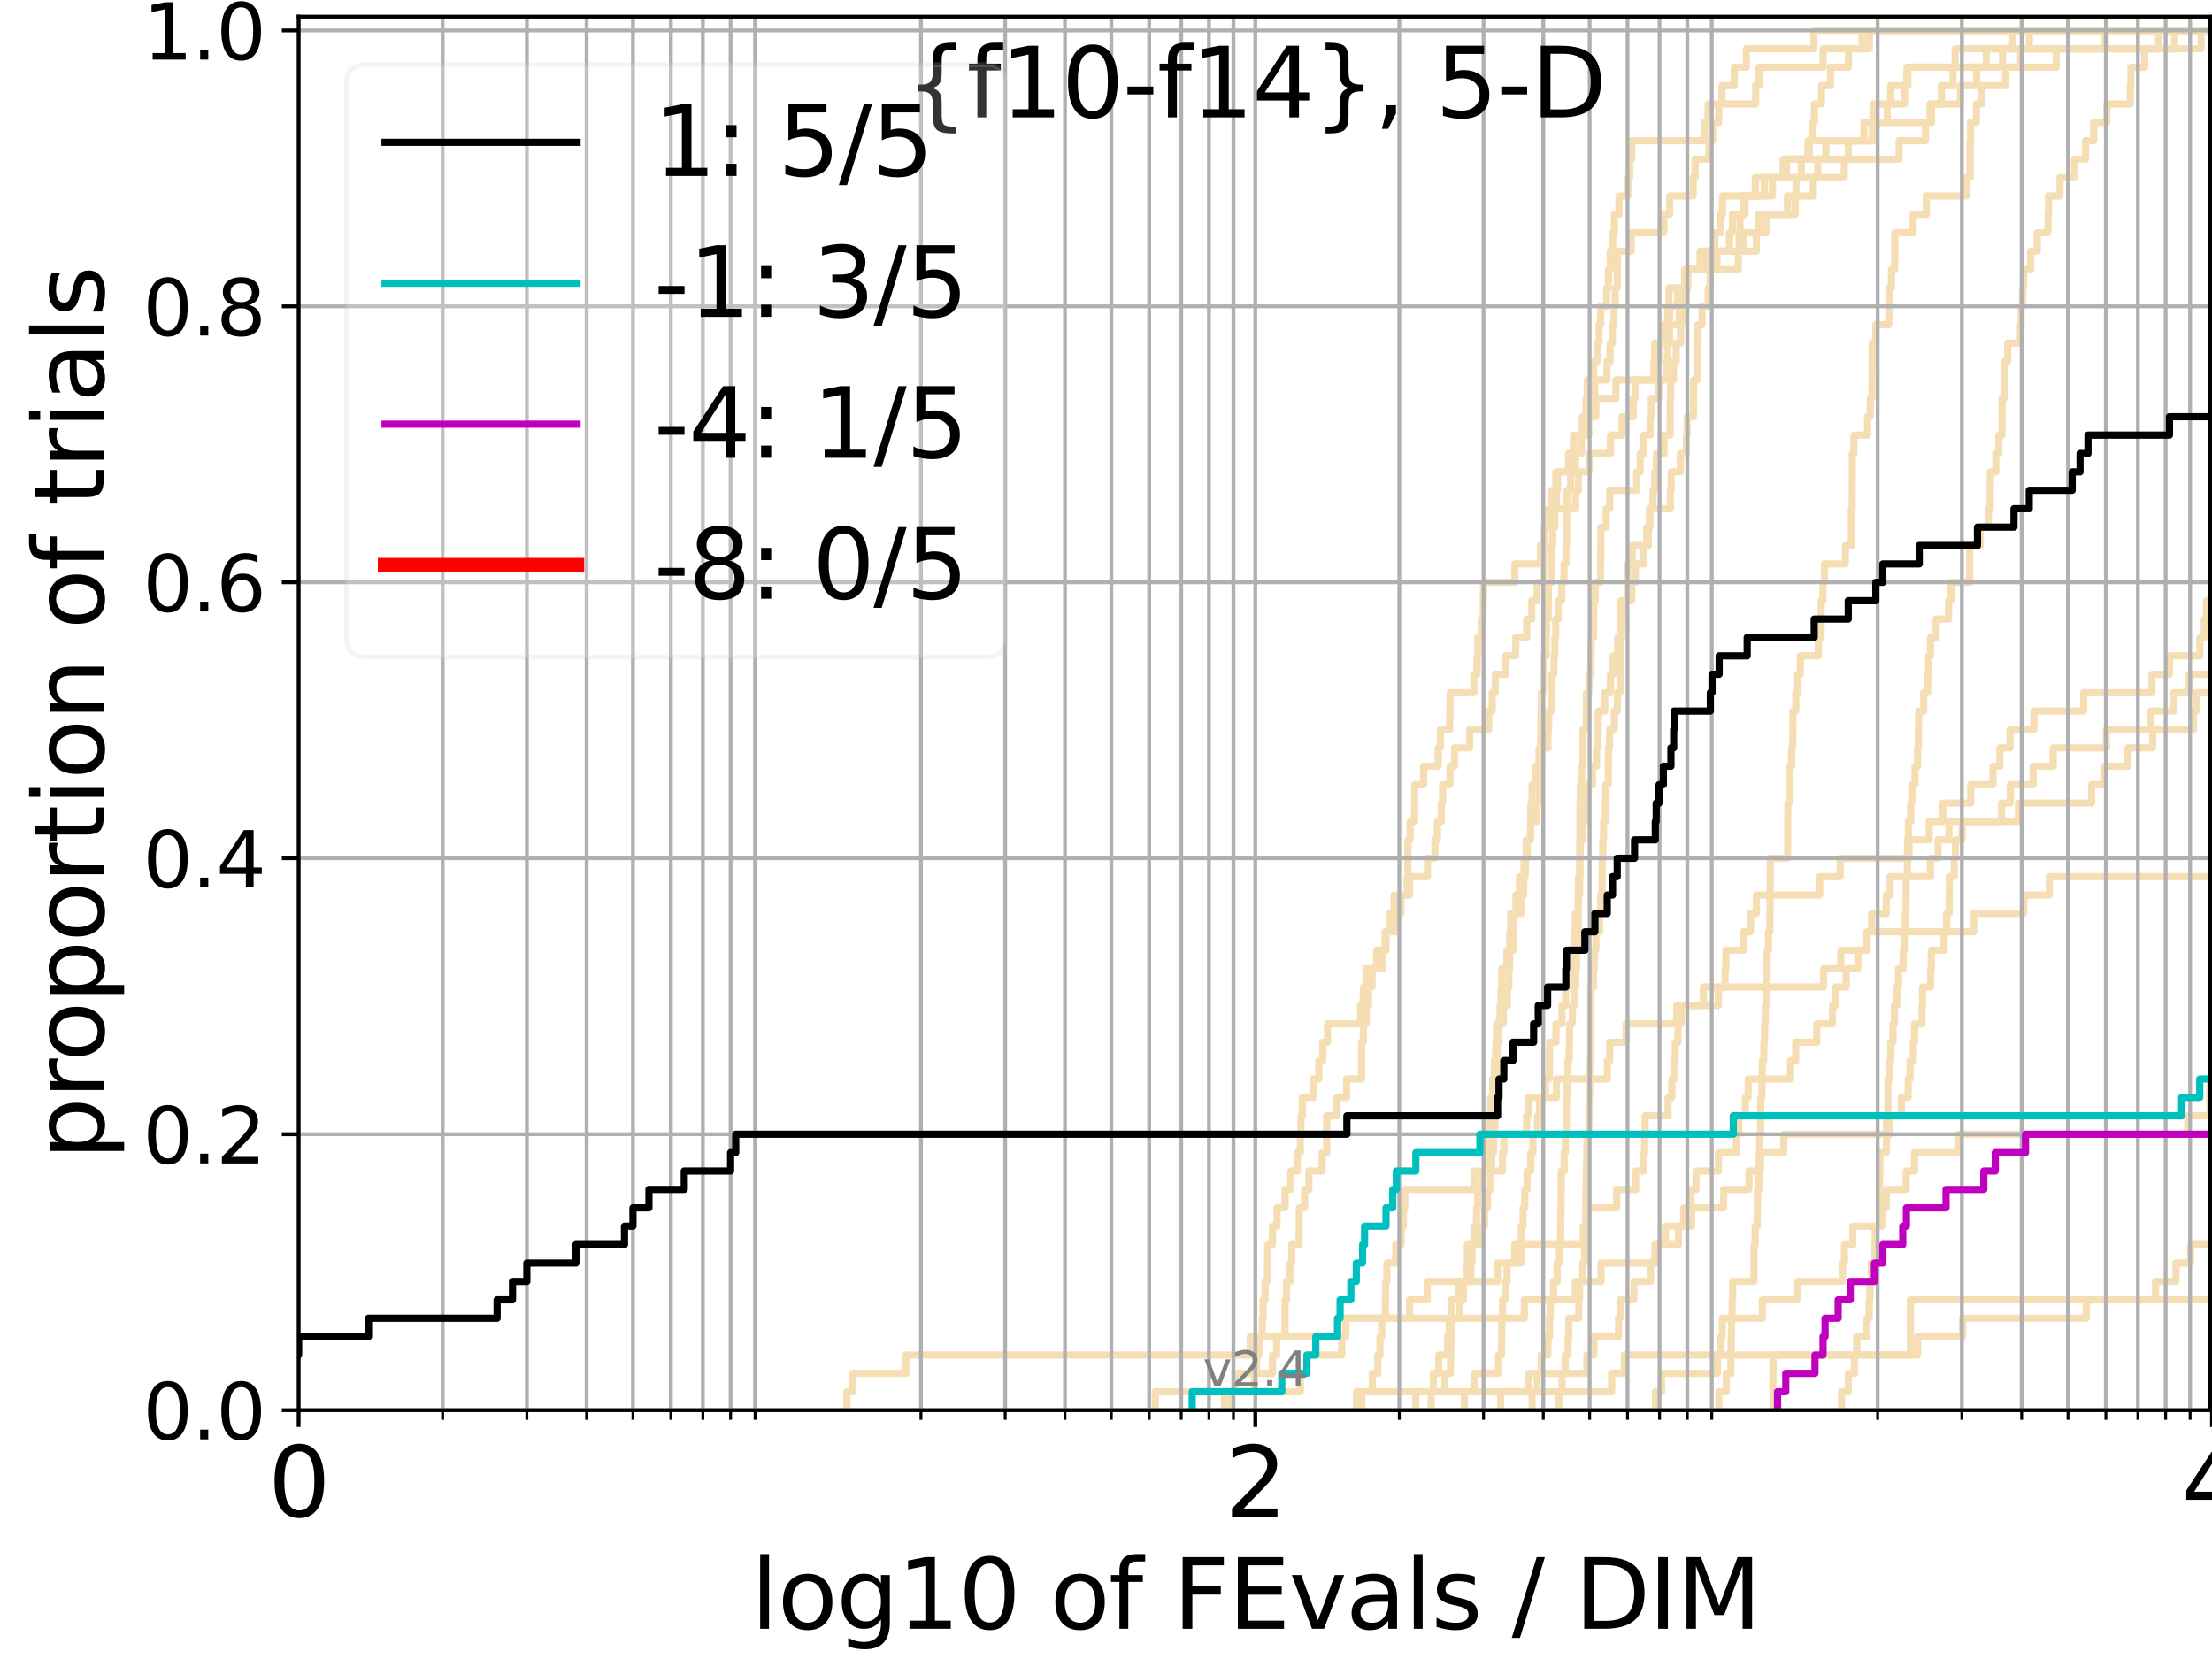 <?xml version="1.0" encoding="utf-8" standalone="no"?>
<!DOCTYPE svg PUBLIC "-//W3C//DTD SVG 1.1//EN"
  "http://www.w3.org/Graphics/SVG/1.1/DTD/svg11.dtd">
<svg height="345.6pt" version="1.1" viewBox="0 0 460.8 345.6" width="460.8pt" xmlns="http://www.w3.org/2000/svg" xmlns:xlink="http://www.w3.org/1999/xlink">
 <defs>
  <style type="text/css">*{stroke-linecap:butt;stroke-linejoin:round;}</style>
 </defs>
 <g id="figure_1">
  <g id="patch_1">
   <path d="M 0 345.6 
L 460.8 345.6 
L 460.8 0 
L 0 0 
z
" style="fill:#ffffff;"/>
  </g>
  <g id="axes_1">
   <g id="patch_2">
    <path d="M 62.208 293.76 
L 460.8 293.76 
L 460.8 3.456 
L 62.208 3.456 
z
" style="fill:#ffffff;"/>
   </g>
   <g id="line2d_1">
    <path clip-path="url(#pa290187a40)" d="M 282.595 293.76 
L 282.595 289.928 
L 285.87 289.928 
L 285.87 286.095 
L 287.037 286.095 
L 287.037 282.263 
L 287.467 282.263 
L 287.467 278.43 
L 287.846 278.43 
L 287.846 274.598 
L 288.592 274.598 
L 288.592 270.766 
L 288.639 270.766 
L 288.639 266.933 
L 288.915 266.933 
L 288.915 263.101 
L 290.759 263.101 
L 290.759 259.268 
L 291.889 259.268 
L 291.889 255.436 
L 292.358 255.436 
L 292.358 251.604 
L 292.654 251.604 
L 292.654 247.771 
L 307.191 247.771 
L 307.191 243.939 
L 312.989 243.939 
L 312.989 240.106 
L 313.304 240.106 
L 313.304 236.274 
L 318.03 236.274 
L 318.03 232.442 
L 318.381 232.442 
L 318.381 228.609 
L 324.223 228.609 
L 324.223 224.777 
L 334.837 224.777 
L 334.837 220.944 
L 335.343 220.944 
L 335.343 217.112 
L 338.741 217.112 
L 338.741 213.28 
L 349.287 213.28 
L 349.287 209.447 
L 357.983 209.447 
L 357.983 205.615 
L 379.883 205.615 
L 379.883 201.782 
L 383.48 201.782 
L 383.48 197.95 
L 388.957 197.95 
L 388.957 194.118 
L 411.125 194.118 
L 411.125 190.285 
L 421.587 190.285 
L 421.587 186.453 
L 426.906 186.453 
L 426.906 182.621 
L 426.906 182.621 
L 426.906 182.621 
L 460.8 182.621 
" style="fill:none;stroke:#f5deb3;stroke-linecap:square;stroke-width:1.5;"/>
   </g>
   <g id="line2d_2"/>
   <g id="line2d_3">
    <path clip-path="url(#pa290187a40)" d="M 176.417 293.76 
L 176.417 289.928 
L 177.637 289.928 
L 177.637 286.095 
L 188.712 286.095 
L 188.712 282.263 
L 260.453 282.263 
L 260.453 278.43 
L 278.587 278.43 
L 278.587 274.598 
L 317.559 274.598 
L 317.559 270.766 
L 328.163 270.766 
L 328.163 266.933 
L 333.546 266.933 
L 333.546 263.101 
L 344.93 263.101 
L 344.93 259.268 
L 346.935 259.268 
L 346.935 255.436 
L 352.384 255.436 
L 352.384 251.604 
L 359.06 251.604 
L 359.06 247.771 
L 364.338 247.771 
L 364.338 243.939 
L 366.746 243.939 
L 366.746 240.106 
L 371.578 240.106 
L 371.578 236.274 
L 393.687 236.274 
L 393.687 232.442 
L 396.1 232.442 
L 396.1 228.609 
L 397.512 228.609 
L 397.512 224.777 
L 397.896 224.777 
L 397.896 220.944 
L 398.586 220.944 
L 398.586 217.112 
L 398.848 217.112 
L 398.848 213.28 
L 400.395 213.28 
L 400.395 209.447 
L 400.511 209.447 
L 400.511 205.615 
L 402.179 205.615 
L 402.179 201.782 
L 402.333 201.782 
L 402.333 197.95 
L 404.987 197.95 
L 404.987 194.118 
L 405.534 194.118 
L 405.534 190.285 
L 406.025 190.285 
L 406.025 186.453 
L 406.068 186.453 
L 406.068 182.621 
L 407.104 182.621 
L 407.104 178.788 
L 407.342 178.788 
L 407.342 174.956 
L 408.742 174.956 
L 408.742 171.123 
L 416.974 171.123 
L 416.974 167.291 
L 418.785 167.291 
L 418.785 163.459 
L 423.539 163.459 
L 423.539 159.626 
L 427.724 159.626 
L 427.724 155.794 
L 438.775 155.794 
L 438.775 151.961 
L 448.072 151.961 
L 448.072 148.129 
L 452.803 148.129 
L 452.803 144.297 
L 456.039 144.297 
L 456.039 140.464 
L 456.039 140.464 
L 456.039 140.464 
L 460.8 140.464 
" style="fill:none;stroke:#f5deb3;stroke-linecap:square;stroke-width:1.5;"/>
   </g>
   <g id="line2d_4">
    <path clip-path="url(#pa290187a40)" d="M 294.912 293.76 
L 294.912 289.928 
L 300.984 289.928 
L 300.984 286.095 
L 302.15 286.095 
L 302.252 278.43 
L 302.387 278.43 
L 302.387 274.598 
L 304.134 274.598 
L 304.134 270.766 
L 304.872 270.766 
L 304.872 266.933 
L 306.401 266.933 
L 306.401 263.101 
L 306.646 263.101 
L 306.646 259.268 
L 308.203 259.268 
L 308.203 255.436 
L 309.25 255.436 
L 309.25 251.604 
L 309.877 251.604 
L 309.877 247.771 
L 310.551 247.771 
L 310.551 243.939 
L 310.746 243.939 
L 310.746 240.106 
L 311.132 240.106 
L 311.132 236.274 
L 311.406 236.274 
L 311.515 224.777 
L 311.814 224.777 
L 311.922 217.112 
L 312.138 217.112 
L 312.138 213.28 
L 313.173 213.28 
L 313.173 209.447 
L 314.004 209.447 
L 314.004 205.615 
L 314.337 205.615 
L 314.337 201.782 
L 314.49 201.782 
L 314.49 197.95 
L 315.197 197.95 
L 315.297 190.285 
L 316.986 190.285 
L 316.986 186.453 
L 317.417 186.453 
L 317.417 182.621 
L 317.748 182.621 
L 317.748 178.788 
L 318.171 178.788 
L 318.171 174.956 
L 318.82 174.956 
L 318.912 167.291 
L 319.164 167.291 
L 319.164 163.459 
L 319.934 163.459 
L 319.934 159.626 
L 320.602 159.626 
L 320.602 155.794 
L 320.954 155.794 
L 321.063 148.129 
L 321.107 148.129 
L 321.107 144.297 
L 321.455 144.297 
L 321.476 136.632 
L 322.1 136.632 
L 322.164 128.967 
L 322.524 128.967 
L 322.567 121.302 
L 323.175 121.302 
L 323.195 113.637 
L 323.444 113.637 
L 323.486 105.973 
L 324.203 105.973 
L 324.203 102.14 
L 324.487 102.14 
L 324.487 98.308 
L 326.768 98.308 
L 326.768 94.475 
L 329.442 94.475 
L 329.442 90.643 
L 330.982 90.643 
L 330.982 86.811 
L 332.434 86.811 
L 332.434 82.978 
L 336.643 82.978 
L 336.643 79.146 
L 345.181 79.146 
L 345.181 75.313 
L 345.543 75.313 
L 345.543 71.481 
L 346.923 71.481 
L 346.923 67.649 
L 347.414 67.649 
L 347.414 63.816 
L 347.686 63.816 
L 347.686 59.984 
L 350.929 59.984 
L 350.929 56.151 
L 354.433 56.151 
L 354.433 52.319 
L 363.197 52.319 
L 363.197 48.487 
L 367.976 48.487 
L 367.976 44.654 
L 373.953 44.654 
L 373.953 40.822 
L 374.152 40.822 
L 374.152 36.989 
L 378.676 36.989 
L 378.676 33.157 
L 385.053 33.157 
L 385.053 29.325 
L 388.282 29.325 
L 388.282 25.492 
L 402.058 25.492 
L 402.058 21.66 
L 408.378 21.66 
L 408.378 17.827 
L 411.772 17.827 
L 411.772 13.995 
L 413.775 13.995 
L 413.775 10.163 
L 422.76 10.163 
L 422.76 6.33 
L 422.76 6.33 
L 460.8 6.33 
L 460.8 6.33 
" style="fill:none;stroke:#f5deb3;stroke-linecap:square;stroke-width:1.5;"/>
   </g>
   <g id="line2d_5"/>
   <g id="line2d_6"/>
   <g id="line2d_7">
    <path clip-path="url(#pa290187a40)" d="M 324.728 293.76 
L 324.728 289.928 
L 325.426 289.928 
L 325.426 286.095 
L 326.034 286.095 
L 326.034 282.263 
L 326.672 282.263 
L 326.672 278.43 
L 326.806 278.43 
L 326.806 274.598 
L 328.88 274.598 
L 328.88 270.766 
L 329.044 270.766 
L 329.044 266.933 
L 329.694 266.933 
L 329.694 263.101 
L 330.086 263.101 
L 330.121 255.436 
L 330.351 255.436 
L 330.422 243.939 
L 330.51 243.939 
L 330.615 236.274 
L 330.982 236.274 
L 331.051 228.609 
L 331.12 228.609 
L 331.172 220.944 
L 331.345 220.944 
L 331.397 205.615 
L 331.961 205.615 
L 331.961 201.782 
L 332.131 201.782 
L 332.131 197.95 
L 332.451 197.95 
L 332.451 194.118 
L 333.2 194.118 
L 333.2 190.285 
L 333.464 190.285 
L 333.464 186.453 
L 333.742 186.453 
L 333.775 178.788 
L 333.905 178.788 
L 333.905 174.956 
L 334.051 174.956 
L 334.051 171.123 
L 334.421 171.123 
L 334.502 163.459 
L 335.043 163.459 
L 335.059 155.794 
L 335.311 155.794 
L 335.311 151.961 
L 336.291 151.961 
L 336.291 148.129 
L 336.947 148.129 
L 336.947 144.297 
L 337.473 144.297 
L 337.578 136.632 
L 337.608 136.632 
L 337.608 132.799 
L 337.816 132.799 
L 337.816 128.967 
L 338.023 128.967 
L 338.023 125.135 
L 339.045 125.135 
L 339.117 117.47 
L 340.029 117.47 
L 340.029 113.637 
L 343.379 113.637 
L 343.379 109.805 
L 343.665 109.805 
L 343.665 105.973 
L 347.969 105.973 
L 347.969 102.14 
L 348.133 102.14 
L 348.133 98.308 
L 350.043 98.308 
L 350.043 94.475 
L 351.311 94.475 
L 351.311 90.643 
L 351.473 90.643 
L 351.473 86.811 
L 352.743 86.811 
L 352.827 79.146 
L 353.524 79.146 
L 353.524 75.313 
L 353.699 75.313 
L 353.74 67.649 
L 354.564 67.649 
L 354.564 63.816 
L 355.845 63.816 
L 355.845 59.984 
L 356.254 59.984 
L 356.254 56.151 
L 357.694 56.151 
L 357.694 52.319 
L 360.269 52.319 
L 360.269 48.487 
L 360.892 48.487 
L 360.892 44.654 
L 363.214 44.654 
L 363.214 40.822 
L 365.661 40.822 
L 365.661 36.989 
L 372.165 36.989 
L 372.165 33.157 
L 380.358 33.157 
L 380.358 29.325 
L 390.539 29.325 
L 390.539 25.492 
L 393.141 25.492 
L 393.141 21.66 
L 396.732 21.66 
L 396.732 17.827 
L 397.43 17.827 
L 397.43 13.995 
L 407.28 13.995 
L 407.28 10.163 
L 453.003 10.163 
L 453.003 6.33 
L 453.003 6.33 
L 460.8 6.33 
L 460.8 6.33 
" style="fill:none;stroke:#f5deb3;stroke-linecap:square;stroke-width:1.5;"/>
   </g>
   <g id="line2d_8">
    <path clip-path="url(#pa290187a40)" style="fill:none;stroke:#f5deb3;stroke-linecap:square;stroke-width:1.5;"/>
   </g>
   <g id="line2d_9">
    <path clip-path="url(#pa290187a40)" d="M 319.164 293.76 
L 319.164 289.928 
L 320.247 289.928 
L 320.247 286.095 
L 321.085 286.095 
L 321.085 282.263 
L 322.461 282.263 
L 322.461 278.43 
L 322.819 278.43 
L 322.819 274.598 
L 322.945 274.598 
L 322.945 270.766 
L 323.63 270.766 
L 323.63 266.933 
L 324.365 266.933 
L 324.365 263.101 
L 324.849 263.101 
L 324.849 259.268 
L 325.088 259.268 
L 325.168 251.604 
L 325.208 251.604 
L 325.228 243.939 
L 325.858 243.939 
L 325.858 240.106 
L 326.112 240.106 
L 326.112 236.274 
L 326.306 236.274 
L 326.325 228.609 
L 326.48 228.609 
L 326.48 224.777 
L 326.615 224.777 
L 326.615 220.944 
L 326.883 220.944 
L 326.978 213.28 
L 327.546 213.28 
L 327.546 209.447 
L 328.014 209.447 
L 328.014 205.615 
L 328.237 205.615 
L 328.237 201.782 
L 328.422 201.782 
L 328.422 197.95 
L 328.716 197.95 
L 328.807 186.453 
L 329.063 186.453 
L 329.153 167.291 
L 329.208 167.291 
L 329.208 163.459 
L 329.496 163.459 
L 329.496 159.626 
L 329.765 159.626 
L 329.783 151.961 
L 330.439 151.961 
L 330.492 144.297 
L 330.999 144.297 
L 330.999 140.464 
L 331.379 140.464 
L 331.465 132.799 
L 331.944 132.799 
L 332.046 125.135 
L 332.333 125.135 
L 332.333 121.302 
L 333.415 121.302 
L 333.513 109.805 
L 334.598 109.805 
L 334.598 105.973 
L 335.343 105.973 
L 335.343 102.14 
L 340.964 102.14 
L 340.964 98.308 
L 341.676 98.308 
L 341.676 94.475 
L 342.456 94.475 
L 342.456 90.643 
L 343.756 90.643 
L 343.756 86.811 
L 344.014 86.811 
L 344.014 82.978 
L 345.543 82.978 
L 345.543 79.146 
L 347.175 79.146 
L 347.175 75.313 
L 347.402 75.313 
L 347.402 71.481 
L 347.792 71.481 
L 347.792 67.649 
L 349.819 67.649 
L 349.819 63.816 
L 350.885 63.816 
L 350.885 59.984 
L 351.592 59.984 
L 351.592 56.151 
L 354.149 56.151 
L 354.149 52.319 
L 362.297 52.319 
L 362.297 48.487 
L 362.482 48.487 
L 362.482 44.654 
L 363.526 44.654 
L 363.526 40.822 
L 369.237 40.822 
L 369.237 36.989 
L 375.235 36.989 
L 375.235 33.157 
L 376.649 33.157 
L 376.649 29.325 
L 377.595 29.325 
L 377.595 25.492 
L 377.978 25.492 
L 377.978 21.66 
L 379.449 21.66 
L 379.449 17.827 
L 381.324 17.827 
L 381.324 13.995 
L 385.067 13.995 
L 385.067 10.163 
L 387.883 10.163 
L 387.883 6.33 
L 387.883 6.33 
L 460.8 6.33 
L 460.8 6.33 
" style="fill:none;stroke:#f5deb3;stroke-linecap:square;stroke-width:1.5;"/>
   </g>
   <g id="line2d_10">
    <path clip-path="url(#pa290187a40)" style="fill:none;stroke:#f5deb3;stroke-linecap:square;stroke-width:1.5;"/>
   </g>
   <g id="line2d_11">
    <path clip-path="url(#pa290187a40)" style="fill:none;stroke:#f5deb3;stroke-linecap:square;stroke-width:1.5;"/>
   </g>
   <g id="line2d_12">
    <path clip-path="url(#pa290187a40)" d="M 283.697 293.76 
L 283.697 289.928 
L 335.734 289.928 
L 335.734 286.095 
L 338.362 286.095 
L 338.362 282.263 
L 399.473 282.263 
L 399.473 278.43 
L 408.855 278.43 
L 408.855 274.598 
L 434.613 274.598 
L 434.613 270.766 
L 449.045 270.766 
L 449.045 266.933 
L 453.301 266.933 
L 453.301 263.101 
L 456.322 263.101 
L 456.322 259.268 
L 461.8 259.268 
" style="fill:none;stroke:#f5deb3;stroke-linecap:square;stroke-width:1.5;"/>
   </g>
   <g id="line2d_13"/>
   <g id="line2d_14">
    <path clip-path="url(#pa290187a40)" d="M 312.592 293.76 
L 312.592 289.928 
L 318.427 289.928 
L 318.427 286.095 
L 330.58 286.095 
L 330.58 282.263 
L 332.046 282.263 
L 332.046 278.43 
L 337.173 278.43 
L 337.173 274.598 
L 337.533 274.598 
L 337.533 270.766 
L 340.38 270.766 
L 340.38 266.933 
L 343.834 266.933 
L 343.834 263.101 
L 344.754 263.101 
L 344.754 259.268 
L 349.661 259.268 
L 349.661 255.436 
L 350.742 255.436 
L 350.742 251.604 
L 352.267 251.604 
L 352.267 247.771 
L 353.317 247.771 
L 353.317 243.939 
L 358.002 243.939 
L 358.002 240.106 
L 361.728 240.106 
L 361.728 236.274 
L 362.237 236.274 
L 362.237 232.442 
L 363.592 232.442 
L 363.592 228.609 
L 364.169 228.609 
L 364.169 224.777 
L 372.99 224.777 
L 372.99 220.944 
L 374.088 220.944 
L 374.088 217.112 
L 378.474 217.112 
L 378.474 213.28 
L 381.735 213.28 
L 381.735 209.447 
L 382.365 209.447 
L 382.365 205.615 
L 384.597 205.615 
L 384.597 201.782 
L 387.034 201.782 
L 387.034 197.95 
L 388.833 197.95 
L 388.833 194.118 
L 389.884 194.118 
L 389.884 190.285 
L 392.942 190.285 
L 392.942 186.453 
L 393.76 186.453 
L 393.76 182.621 
L 402.142 182.621 
L 402.142 178.788 
L 403.744 178.788 
L 403.744 174.956 
L 405.994 174.956 
L 405.994 171.123 
L 420.483 171.123 
L 420.483 167.291 
L 435.723 167.291 
L 435.723 163.459 
L 438.263 163.459 
L 438.263 159.626 
L 443.299 159.626 
L 443.299 155.794 
L 448.464 155.794 
L 448.464 151.961 
L 456.952 151.961 
L 456.952 148.129 
L 457.525 148.129 
L 457.525 144.297 
L 457.525 144.297 
L 457.525 144.297 
L 460.8 144.297 
" style="fill:none;stroke:#f5deb3;stroke-linecap:square;stroke-width:1.5;"/>
   </g>
   <g id="line2d_15"/>
   <g id="line2d_16"/>
   <g id="line2d_17">
    <path clip-path="url(#pa290187a40)" d="M 383.635 293.76 
L 383.635 289.928 
L 385.038 289.928 
L 385.038 286.095 
L 386.305 286.095 
L 386.305 282.263 
L 386.796 282.263 
L 386.796 278.43 
L 388.893 278.43 
L 388.893 274.598 
L 389.382 274.598 
L 389.382 270.766 
L 389.549 270.766 
L 389.549 266.933 
L 389.831 266.933 
L 389.831 263.101 
L 390.587 263.101 
L 390.64 255.436 
L 391.537 255.436 
L 391.601 240.106 
L 392.979 240.106 
L 393.025 232.442 
L 393.261 232.442 
L 393.281 224.777 
L 393.646 224.777 
L 393.646 220.944 
L 393.899 220.944 
L 393.899 217.112 
L 394.347 217.112 
L 394.347 213.28 
L 394.644 213.28 
L 394.644 209.447 
L 395.148 209.447 
L 395.148 205.615 
L 395.474 205.615 
L 395.474 201.782 
L 396.461 201.782 
L 396.461 197.95 
L 396.69 197.95 
L 396.69 194.118 
L 396.903 194.118 
L 396.903 190.285 
L 397.054 190.285 
L 397.111 182.621 
L 397.325 182.621 
L 397.385 174.956 
L 397.557 174.956 
L 397.557 171.123 
L 398.047 171.123 
L 398.047 167.291 
L 398.283 167.291 
L 398.283 163.459 
L 398.935 163.459 
L 398.935 159.626 
L 399.466 159.626 
L 399.466 155.794 
L 399.623 155.794 
L 399.698 148.129 
L 400.747 148.129 
L 400.747 144.297 
L 401.568 144.297 
L 401.568 140.464 
L 401.761 140.464 
L 401.761 136.632 
L 402.149 136.632 
L 402.149 132.799 
L 403.321 132.799 
L 403.321 128.967 
L 405.926 128.967 
L 405.926 125.135 
L 406.434 125.135 
L 406.434 121.302 
L 410.313 121.302 
L 410.33 113.637 
L 412.531 113.637 
L 412.531 109.805 
L 414.215 109.805 
L 414.215 105.973 
L 414.594 105.973 
L 414.632 98.308 
L 415.761 98.308 
L 415.761 94.475 
L 416.377 94.475 
L 416.377 90.643 
L 417.053 90.643 
L 417.067 82.978 
L 417.479 82.978 
L 417.479 79.146 
L 417.62 79.146 
L 417.62 75.313 
L 418.238 75.313 
L 418.238 71.481 
L 420.877 71.481 
L 420.877 67.649 
L 421.044 67.649 
L 421.044 63.816 
L 421.349 63.816 
L 421.349 59.984 
L 421.545 59.984 
L 421.545 56.151 
L 423.01 56.151 
L 423.01 52.319 
L 424.392 52.319 
L 424.392 48.487 
L 426.634 48.487 
L 426.634 44.654 
L 426.758 44.654 
L 426.758 40.822 
L 429.132 40.822 
L 429.132 36.989 
L 432.166 36.989 
L 432.166 33.157 
L 434.459 33.157 
L 434.459 29.325 
L 436.178 29.325 
L 436.178 25.492 
L 438.89 25.492 
L 438.89 21.66 
L 443.771 21.66 
L 443.771 17.827 
L 443.907 17.827 
L 443.907 13.995 
L 446.781 13.995 
L 446.781 10.163 
L 449.657 10.163 
L 449.657 6.33 
L 449.657 6.33 
L 460.8 6.33 
L 460.8 6.33 
" style="fill:none;stroke:#f5deb3;stroke-linecap:square;stroke-width:1.5;"/>
   </g>
   <g id="line2d_18">
    <path clip-path="url(#pa290187a40)" d="M 240.676 293.76 
L 240.676 289.928 
L 270.883 289.928 
L 270.883 286.095 
L 272.255 286.095 
L 272.255 282.263 
L 279.51 282.263 
L 279.51 278.43 
L 280.358 278.43 
L 280.358 274.598 
L 293.654 274.598 
L 293.654 270.766 
L 297.323 270.766 
L 297.323 266.933 
L 311.949 266.933 
L 311.949 263.101 
L 315.521 263.101 
L 315.521 259.268 
L 329.819 259.268 
L 329.819 255.436 
L 330.369 255.436 
L 330.369 251.604 
L 336.78 251.604 
L 336.78 247.771 
L 340.743 247.771 
L 340.743 243.939 
L 342.443 243.939 
L 342.443 240.106 
L 342.616 240.106 
L 342.616 236.274 
L 342.722 236.274 
L 342.722 232.442 
L 347.485 232.442 
L 347.485 228.609 
L 348.273 228.609 
L 348.273 224.777 
L 348.863 224.777 
L 348.863 220.944 
L 348.978 220.944 
L 348.978 217.112 
L 349.559 217.112 
L 349.559 213.28 
L 350.21 213.28 
L 350.21 209.447 
L 354.846 209.447 
L 354.846 205.615 
L 359.358 205.615 
L 359.358 201.782 
L 359.538 201.782 
L 359.538 197.95 
L 363.173 197.95 
L 363.173 194.118 
L 364.667 194.118 
L 364.667 190.285 
L 365.894 190.285 
L 365.894 186.453 
L 379.067 186.453 
L 379.067 182.621 
L 383.356 182.621 
L 383.356 178.788 
L 397.699 178.788 
L 397.699 174.956 
L 401.873 174.956 
L 401.873 171.123 
L 404.722 171.123 
L 404.722 167.291 
L 410.543 167.291 
L 410.543 163.459 
L 415.176 163.459 
L 415.176 159.626 
L 416.606 159.626 
L 416.606 155.794 
L 418.725 155.794 
L 418.725 151.961 
L 423.698 151.961 
L 423.698 148.129 
L 434.073 148.129 
L 434.073 144.297 
L 448.298 144.297 
L 448.298 140.464 
L 451.953 140.464 
L 451.953 136.632 
L 458.291 136.632 
L 458.291 132.799 
L 459.202 132.799 
L 459.202 128.967 
L 459.646 128.967 
L 459.646 125.135 
L 461.8 125.135 
" style="fill:none;stroke:#f5deb3;stroke-linecap:square;stroke-width:1.5;"/>
   </g>
   <g id="line2d_19">
    <path clip-path="url(#pa290187a40)" style="fill:none;stroke:#f5deb3;stroke-linecap:square;stroke-width:1.5;"/>
   </g>
   <g id="line2d_20">
    <path clip-path="url(#pa290187a40)" d="M 256.558 293.76 
L 256.558 289.928 
L 261.331 289.928 
L 261.331 286.095 
L 265.074 286.095 
L 265.074 282.263 
L 265.942 282.263 
L 265.942 278.43 
L 267.703 278.43 
L 267.703 270.766 
L 268.002 270.766 
L 268.002 266.933 
L 268.74 266.933 
L 268.74 263.101 
L 269.105 263.101 
L 269.105 259.268 
L 270.603 259.268 
L 270.673 251.604 
L 271.78 251.604 
L 271.78 247.771 
L 272.658 247.771 
L 272.658 243.939 
L 275.443 243.939 
L 275.443 240.106 
L 276.373 240.106 
L 276.373 232.442 
L 278.529 232.442 
L 278.529 228.609 
L 280.526 228.609 
L 280.526 224.777 
L 283.645 224.777 
L 283.645 217.112 
L 284.007 217.112 
L 284.007 213.28 
L 284.62 213.28 
L 284.62 209.447 
L 285.074 209.447 
L 285.074 205.615 
L 285.821 205.615 
L 285.821 201.782 
L 288.033 201.782 
L 288.033 197.95 
L 288.731 197.95 
L 288.731 194.118 
L 289.554 194.118 
L 289.554 190.285 
L 290.405 190.285 
L 290.405 186.453 
L 293.157 186.453 
L 293.157 182.621 
L 293.282 182.621 
L 293.323 174.956 
L 293.736 174.956 
L 293.736 171.123 
L 294.671 171.123 
L 294.711 163.459 
L 296.56 163.459 
L 296.56 159.626 
L 299.607 159.626 
L 299.607 155.794 
L 300.071 155.794 
L 300.071 151.961 
L 301.981 151.961 
L 302.083 144.297 
L 307.04 144.297 
L 307.04 140.464 
L 307.7 140.464 
L 307.7 136.632 
L 307.849 136.632 
L 307.849 132.799 
L 308.584 132.799 
L 308.584 128.967 
L 308.962 128.967 
L 309.048 121.302 
L 315.546 121.302 
L 315.546 117.47 
L 320.888 117.47 
L 320.888 113.637 
L 321.563 113.637 
L 321.563 109.805 
L 323.918 109.805 
L 323.918 105.973 
L 328.219 105.973 
L 328.219 102.14 
L 328.807 102.14 
L 328.807 98.308 
L 331.034 98.308 
L 331.034 94.475 
L 335.484 94.475 
L 335.484 90.643 
L 337.89 90.643 
L 337.89 86.811 
L 340.226 86.811 
L 340.226 82.978 
L 340.618 82.978 
L 340.618 79.146 
L 344.513 79.146 
L 344.513 75.313 
L 344.703 75.313 
L 344.703 71.481 
L 346.294 71.481 
L 346.294 67.649 
L 347.816 67.649 
L 347.816 63.816 
L 349.48 63.816 
L 349.48 59.984 
L 351.354 59.984 
L 351.354 56.151 
L 362.111 56.151 
L 362.111 52.319 
L 365.863 52.319 
L 365.863 48.487 
L 366.357 48.487 
L 366.357 44.654 
L 372.366 44.654 
L 372.366 40.822 
L 377.748 40.822 
L 377.748 36.989 
L 384.192 36.989 
L 384.192 33.157 
L 395.615 33.157 
L 395.615 29.325 
L 401.12 29.325 
L 401.12 25.492 
L 402.37 25.492 
L 402.37 21.66 
L 404.446 21.66 
L 404.446 17.827 
L 406.854 17.827 
L 406.854 13.995 
L 428.357 13.995 
L 428.357 10.163 
L 458.529 10.163 
L 458.529 6.33 
L 458.529 6.33 
L 460.8 6.33 
L 460.8 6.33 
" style="fill:none;stroke:#f5deb3;stroke-linecap:square;stroke-width:1.5;"/>
   </g>
   <g id="line2d_21"/>
   <g id="line2d_22">
    <path clip-path="url(#pa290187a40)" d="M 255.077 293.76 
L 255.077 289.928 
L 257.232 289.928 
L 257.232 286.095 
L 261.763 286.095 
L 261.763 282.263 
L 262.276 282.263 
L 262.276 278.43 
L 262.951 278.43 
L 262.951 274.598 
L 263.118 274.598 
L 263.118 270.766 
L 263.533 270.766 
L 263.533 266.933 
L 264.026 266.933 
L 264.107 259.268 
L 265.074 259.268 
L 265.074 255.436 
L 266.02 255.436 
L 266.02 251.604 
L 267.703 251.604 
L 267.703 247.771 
L 268.886 247.771 
L 268.886 243.939 
L 270.251 243.939 
L 270.251 240.106 
L 270.883 240.106 
L 270.883 236.274 
L 271.022 236.274 
L 271.022 232.442 
L 271.299 232.442 
L 271.299 228.609 
L 273.65 228.609 
L 273.65 224.777 
L 274.747 224.777 
L 274.747 220.944 
L 275.568 220.944 
L 275.568 217.112 
L 276.557 217.112 
L 276.557 213.28 
L 283.437 213.28 
L 283.437 209.447 
L 284.007 209.447 
L 284.007 205.615 
L 284.569 205.615 
L 284.569 201.782 
L 286.749 201.782 
L 286.749 197.95 
L 288.546 197.95 
L 288.546 194.118 
L 290.803 194.118 
L 290.803 190.285 
L 291.846 190.285 
L 291.846 186.453 
L 293.654 186.453 
L 293.654 182.621 
L 297.361 182.621 
L 297.361 178.788 
L 298.92 178.788 
L 298.92 174.956 
L 299.427 174.956 
L 299.427 171.123 
L 300.248 171.123 
L 300.248 167.291 
L 300.53 167.291 
L 300.53 163.459 
L 302.049 163.459 
L 302.049 159.626 
L 302.988 159.626 
L 302.988 155.794 
L 306.155 155.794 
L 306.155 151.961 
L 310.131 151.961 
L 310.131 148.129 
L 310.856 148.129 
L 310.856 144.297 
L 311.488 144.297 
L 311.488 140.464 
L 313.616 140.464 
L 313.616 136.632 
L 315.744 136.632 
L 315.744 132.799 
L 318.054 132.799 
L 318.054 128.967 
L 319.096 128.967 
L 319.096 125.135 
L 320.224 125.135 
L 320.224 121.302 
L 321.476 121.302 
L 321.563 113.637 
L 321.628 113.637 
L 321.628 109.805 
L 322.609 109.805 
L 322.609 105.973 
L 323.299 105.973 
L 323.299 102.14 
L 324.122 102.14 
L 324.122 98.308 
L 327.772 98.308 
L 327.79 90.643 
L 330.422 90.643 
L 330.422 86.811 
L 331.705 86.811 
L 331.705 82.978 
L 332.198 82.978 
L 332.198 79.146 
L 334.773 79.146 
L 334.773 75.313 
L 335.405 75.313 
L 335.405 71.481 
L 335.874 71.481 
L 335.874 67.649 
L 336.214 67.649 
L 336.214 63.816 
L 336.475 63.816 
L 336.475 59.984 
L 336.901 59.984 
L 336.962 52.319 
L 339.831 52.319 
L 339.831 48.487 
L 346.622 48.487 
L 346.622 44.654 
L 347.816 44.654 
L 347.816 40.822 
L 352.701 40.822 
L 352.701 36.989 
L 353.12 36.989 
L 353.12 33.157 
L 356.011 33.157 
L 356.011 29.325 
L 356.756 29.325 
L 356.756 25.492 
L 358.039 25.492 
L 358.039 21.66 
L 365.746 21.66 
L 365.746 17.827 
L 366.411 17.827 
L 366.411 13.995 
L 379.782 13.995 
L 379.782 10.163 
L 389.409 10.163 
L 389.409 6.33 
L 389.409 6.33 
L 460.8 6.33 
L 460.8 6.33 
" style="fill:none;stroke:#f5deb3;stroke-linecap:square;stroke-width:1.5;"/>
   </g>
   <g id="line2d_23">
    <path clip-path="url(#pa290187a40)" style="fill:none;stroke:#f5deb3;stroke-linecap:square;stroke-width:1.5;"/>
   </g>
   <g id="line2d_24">
    <path clip-path="url(#pa290187a40)" d="M 305.062 293.76 
L 305.062 289.928 
L 307.071 289.928 
L 307.071 286.095 
L 312.165 286.095 
L 312.165 282.263 
L 312.778 282.263 
L 312.883 274.598 
L 313.015 274.598 
L 313.015 270.766 
L 313.539 270.766 
L 313.539 266.933 
L 313.953 266.933 
L 313.953 263.101 
L 316.89 263.101 
L 316.914 255.436 
L 317.274 255.436 
L 317.274 251.604 
L 317.63 251.604 
L 317.63 247.771 
L 318.124 247.771 
L 318.124 243.939 
L 318.889 243.939 
L 318.889 240.106 
L 319.324 240.106 
L 319.324 236.274 
L 320.314 236.274 
L 320.314 232.442 
L 320.712 232.442 
L 320.712 228.609 
L 321.95 228.609 
L 321.95 224.777 
L 322.756 224.777 
L 322.819 217.112 
L 324.142 217.112 
L 324.142 213.28 
L 325.406 213.28 
L 325.406 209.447 
L 326.151 209.447 
L 326.151 205.615 
L 327.622 205.615 
L 327.622 201.782 
L 327.809 201.782 
L 327.903 194.118 
L 328.182 194.118 
L 328.182 190.285 
L 328.734 190.285 
L 328.844 182.621 
L 329.135 182.621 
L 329.208 174.956 
L 329.765 174.956 
L 329.765 171.123 
L 330.457 171.123 
L 330.457 167.291 
L 330.703 167.291 
L 330.703 163.459 
L 331.74 163.459 
L 331.74 159.626 
L 332.585 159.626 
L 332.585 155.794 
L 332.902 155.794 
L 332.969 148.129 
L 334.277 148.129 
L 334.277 144.297 
L 335.499 144.297 
L 335.499 140.464 
L 336.044 140.464 
L 336.044 136.632 
L 337.007 136.632 
L 337.007 132.799 
L 337.533 132.799 
L 337.533 128.967 
L 337.668 128.967 
L 337.668 125.135 
L 339.93 125.135 
L 339.93 121.302 
L 340.687 121.302 
L 340.687 117.47 
L 342.469 117.47 
L 342.469 113.637 
L 343.052 113.637 
L 343.052 109.805 
L 343.652 109.805 
L 343.652 105.973 
L 344.347 105.973 
L 344.347 102.14 
L 344.703 102.14 
L 344.703 98.308 
L 345.069 98.308 
L 345.069 94.475 
L 346.622 94.475 
L 346.622 90.643 
L 347.898 90.643 
L 347.934 82.978 
L 348.039 82.978 
L 348.039 79.146 
L 348.61 79.146 
L 348.61 75.313 
L 349.184 75.313 
L 349.184 71.481 
L 350.099 71.481 
L 350.099 67.649 
L 350.388 67.649 
L 350.388 63.816 
L 351.267 63.816 
L 351.376 56.151 
L 355.796 56.151 
L 355.796 52.319 
L 357.222 52.319 
L 357.222 48.487 
L 358.401 48.487 
L 358.401 44.654 
L 358.832 44.654 
L 358.832 40.822 
L 367.553 40.822 
L 367.553 36.989 
L 371.462 36.989 
L 371.462 33.157 
L 376.926 33.157 
L 376.926 29.325 
L 390.058 29.325 
L 390.058 25.492 
L 390.204 25.492 
L 390.204 21.66 
L 393.858 21.66 
L 393.858 17.827 
L 397.231 17.827 
L 397.231 13.995 
L 417.167 13.995 
L 417.167 10.163 
L 419.294 10.163 
L 419.294 6.33 
L 419.294 6.33 
L 460.8 6.33 
L 460.8 6.33 
" style="fill:none;stroke:#f5deb3;stroke-linecap:square;stroke-width:1.5;"/>
   </g>
   <g id="line2d_25"/>
   <g id="line2d_26">
    <path clip-path="url(#pa290187a40)" d="M 358.067 293.76 
L 358.067 289.928 
L 359.61 289.928 
L 359.61 286.095 
L 360.568 286.095 
L 360.647 278.43 
L 360.691 278.43 
L 360.691 274.598 
L 360.831 274.598 
L 360.831 270.766 
L 360.952 270.766 
L 360.952 266.933 
L 365.379 266.933 
L 365.41 259.268 
L 365.622 259.268 
L 365.622 255.436 
L 366.056 255.436 
L 366.165 247.771 
L 366.403 247.771 
L 366.487 240.106 
L 366.586 240.106 
L 366.586 236.274 
L 366.739 236.274 
L 366.8 228.609 
L 367.027 228.609 
L 367.125 220.944 
L 367.441 220.944 
L 367.441 217.112 
L 367.597 217.112 
L 367.597 213.28 
L 367.746 213.28 
L 367.746 209.447 
L 368.08 209.447 
L 368.124 197.95 
L 368.396 197.95 
L 368.396 194.118 
L 368.702 194.118 
L 368.796 178.788 
L 372.4 178.788 
L 372.446 167.291 
L 372.745 167.291 
L 372.811 159.626 
L 373.232 159.626 
L 373.232 155.794 
L 373.455 155.794 
L 373.52 148.129 
L 374.095 148.129 
L 374.095 144.297 
L 374.472 144.297 
L 374.472 140.464 
L 375.04 140.464 
L 375.04 136.632 
L 378.797 136.632 
L 378.797 132.799 
L 379.363 132.799 
L 379.375 125.135 
L 379.754 125.135 
L 379.754 121.302 
L 380.068 121.302 
L 380.068 117.47 
L 384.425 117.47 
L 384.425 113.637 
L 385.676 113.637 
L 385.681 105.973 
L 385.842 105.973 
L 385.877 94.475 
L 386.208 94.475 
L 386.208 90.643 
L 389.034 90.643 
L 389.034 86.811 
L 389.603 86.811 
L 389.603 82.978 
L 389.929 82.978 
L 390.022 71.481 
L 390.753 71.481 
L 390.753 67.649 
L 393.47 67.649 
L 393.573 59.984 
L 394.02 59.984 
L 394.02 56.151 
L 394.699 56.151 
L 394.715 48.487 
L 398.542 48.487 
L 398.542 44.654 
L 401.295 44.654 
L 401.295 40.822 
L 409.621 40.822 
L 409.621 36.989 
L 410.391 36.989 
L 410.399 29.325 
L 410.51 29.325 
L 410.51 25.492 
L 411.71 25.492 
L 411.71 21.66 
L 412.797 21.66 
L 412.797 17.827 
L 417.821 17.827 
L 417.821 13.995 
L 420.933 13.995 
L 420.933 10.163 
L 438.565 10.163 
L 438.565 6.33 
L 438.565 6.33 
L 460.8 6.33 
L 460.8 6.33 
" style="fill:none;stroke:#f5deb3;stroke-linecap:square;stroke-width:1.5;"/>
   </g>
   <g id="line2d_27">
    <path clip-path="url(#pa290187a40)" d="M 344.88 293.76 
L 344.88 289.928 
L 346.135 289.928 
L 346.135 286.095 
L 357.769 286.095 
L 357.769 282.263 
L 358.493 282.263 
L 358.493 278.43 
L 358.795 278.43 
L 358.795 274.598 
L 367.125 274.598 
L 367.125 270.766 
L 374.51 270.766 
L 374.51 266.933 
L 383.83 266.933 
L 383.83 263.101 
L 384.228 263.101 
L 384.228 259.268 
L 385.974 259.268 
L 385.974 255.436 
L 392.057 255.436 
L 392.057 251.604 
L 392.975 251.604 
L 392.975 247.771 
L 397.107 247.771 
L 397.107 243.939 
L 398.83 243.939 
L 398.83 240.106 
L 407.866 240.106 
L 407.866 236.274 
L 455.741 236.274 
L 455.741 232.442 
L 460.362 232.442 
L 460.362 228.609 
L 460.362 228.609 
L 460.362 224.777 
L 461.187 224.777 
L 461.187 220.944 
L 461.8 220.944 
" style="fill:none;stroke:#f5deb3;stroke-linecap:square;stroke-width:1.5;"/>
   </g>
   <g id="line2d_28">
    <path clip-path="url(#pa290187a40)" d="M 298.147 293.76 
L 298.147 289.928 
L 298.591 289.928 
L 298.591 286.095 
L 299.715 286.095 
L 299.715 282.263 
L 301.571 282.263 
L 301.571 278.43 
L 301.879 278.43 
L 301.879 274.598 
L 302.319 274.598 
L 302.319 270.766 
L 303.81 270.766 
L 303.81 266.933 
L 305.534 266.933 
L 305.534 263.101 
L 305.69 263.101 
L 305.69 259.268 
L 307.04 259.268 
L 307.04 255.436 
L 307.581 255.436 
L 307.581 251.604 
L 307.819 251.604 
L 307.819 247.771 
L 308.904 247.771 
L 308.904 243.939 
L 309.877 243.939 
L 309.877 240.106 
L 310.046 240.106 
L 310.046 236.274 
L 310.383 236.274 
L 310.383 232.442 
L 310.551 232.442 
L 310.551 228.609 
L 310.967 228.609 
L 310.967 224.777 
L 311.297 224.777 
L 311.297 220.944 
L 311.597 220.944 
L 311.597 217.112 
L 311.787 217.112 
L 311.787 213.28 
L 312.486 213.28 
L 312.486 209.447 
L 312.698 209.447 
L 312.698 205.615 
L 312.857 205.615 
L 312.857 201.782 
L 313.927 201.782 
L 313.927 197.95 
L 314.516 197.95 
L 314.516 194.118 
L 314.719 194.118 
L 314.719 190.285 
L 315.793 190.285 
L 315.793 186.453 
L 316.552 186.453 
L 316.552 182.621 
L 317.488 182.621 
L 317.488 178.788 
L 317.937 178.788 
L 317.937 174.956 
L 318.866 174.956 
L 318.866 171.123 
L 320.113 171.123 
L 320.113 167.291 
L 320.668 167.291 
L 320.668 163.459 
L 320.932 163.459 
L 320.932 159.626 
L 321.129 159.626 
L 321.129 155.794 
L 322.461 155.794 
L 322.461 151.961 
L 322.63 151.961 
L 322.63 148.129 
L 323.133 148.129 
L 323.133 144.297 
L 323.299 144.297 
L 323.299 140.464 
L 323.712 140.464 
L 323.712 136.632 
L 323.918 136.632 
L 323.918 132.799 
L 324.081 132.799 
L 324.081 128.967 
L 324.588 128.967 
L 324.588 125.135 
L 325.346 125.135 
L 325.346 121.302 
L 325.819 121.302 
L 325.819 117.47 
L 326.209 117.47 
L 326.209 113.637 
L 326.325 113.637 
L 326.403 102.14 
L 327.169 102.14 
L 327.169 98.308 
L 328.219 98.308 
L 328.219 94.475 
L 329.316 94.475 
L 329.316 90.643 
L 329.64 90.643 
L 329.64 86.811 
L 330.404 86.811 
L 330.404 82.978 
L 330.65 82.978 
L 330.65 79.146 
L 331.995 79.146 
L 331.995 75.313 
L 332.702 75.313 
L 332.702 71.481 
L 333.118 71.481 
L 333.118 67.649 
L 333.447 67.649 
L 333.447 63.816 
L 334.677 63.816 
L 334.677 59.984 
L 335.043 59.984 
L 335.043 56.151 
L 335.452 56.151 
L 335.452 52.319 
L 335.967 52.319 
L 335.967 48.487 
L 336.306 48.487 
L 336.306 44.654 
L 337.264 44.654 
L 337.264 40.822 
L 339.117 40.822 
L 339.117 36.989 
L 339.476 36.989 
L 339.476 33.157 
L 339.945 33.157 
L 339.945 29.325 
L 355.075 29.325 
L 355.075 25.492 
L 355.836 25.492 
L 355.836 21.66 
L 358.731 21.66 
L 358.731 17.827 
L 361.29 17.827 
L 361.29 13.995 
L 363.804 13.995 
L 363.804 10.163 
L 377.872 10.163 
L 377.872 6.33 
L 377.872 6.33 
L 460.8 6.33 
L 460.8 6.33 
" style="fill:none;stroke:#f5deb3;stroke-linecap:square;stroke-width:1.5;"/>
   </g>
   <g id="line2d_29">
    <path clip-path="url(#pa290187a40)" d="M 369.337 293.76 
L 369.337 289.928 
L 369.337 289.928 
L 369.337 286.095 
L 369.337 286.095 
L 369.337 282.263 
L 397.977 282.263 
L 397.977 278.43 
L 397.977 278.43 
L 397.977 274.598 
L 397.977 274.598 
L 397.977 270.766 
L 397.977 270.766 
L 397.977 270.766 
L 460.8 270.766 
" style="fill:none;stroke:#f5deb3;stroke-linecap:square;stroke-width:1.5;"/>
   </g>
   <g id="line2d_30"/>
   <g id="matplotlib.axis_1">
    <g id="xtick_1">
     <g id="line2d_31">
      <path clip-path="url(#pa290187a40)" d="M 62.208 293.76 
L 62.208 3.456 
" style="fill:none;stroke:#b0b0b0;stroke-linecap:square;stroke-width:0.8;"/>
     </g>
     <g id="line2d_32">
      <defs>
       <path d="M 0 0 
L 0 3.5 
" id="m4c0b261853" style="stroke:#000000;stroke-width:0.8;"/>
      </defs>
      <g>
       <use style="stroke:#000000;stroke-width:0.8;" x="62.208" xlink:href="#m4c0b261853" y="293.76"/>
      </g>
     </g>
     <g id="text_1">
      <!-- 0 -->
      <g transform="translate(55.846 315.957)scale(0.2 -0.2)">
       <defs>
        <path d="M 2034 4250 
Q 1547 4250 1301 3770 
Q 1056 3291 1056 2328 
Q 1056 1369 1301 889 
Q 1547 409 2034 409 
Q 2525 409 2770 889 
Q 3016 1369 3016 2328 
Q 3016 3291 2770 3770 
Q 2525 4250 2034 4250 
z
M 2034 4750 
Q 2819 4750 3233 4129 
Q 3647 3509 3647 2328 
Q 3647 1150 3233 529 
Q 2819 -91 2034 -91 
Q 1250 -91 836 529 
Q 422 1150 422 2328 
Q 422 3509 836 4129 
Q 1250 4750 2034 4750 
z
" id="DejaVuSans-30" transform="scale(0.016)"/>
       </defs>
       <use xlink:href="#DejaVuSans-30"/>
      </g>
     </g>
    </g>
    <g id="xtick_2">
     <g id="line2d_33">
      <path clip-path="url(#pa290187a40)" d="M 261.504 293.76 
L 261.504 3.456 
" style="fill:none;stroke:#b0b0b0;stroke-linecap:square;stroke-width:0.8;"/>
     </g>
     <g id="line2d_34">
      <g>
       <use style="stroke:#000000;stroke-width:0.8;" x="261.504" xlink:href="#m4c0b261853" y="293.76"/>
      </g>
     </g>
     <g id="text_2">
      <!-- 2 -->
      <g transform="translate(255.142 315.957)scale(0.2 -0.2)">
       <defs>
        <path d="M 1228 531 
L 3431 531 
L 3431 0 
L 469 0 
L 469 531 
Q 828 903 1448 1529 
Q 2069 2156 2228 2338 
Q 2531 2678 2651 2914 
Q 2772 3150 2772 3378 
Q 2772 3750 2511 3984 
Q 2250 4219 1831 4219 
Q 1534 4219 1204 4116 
Q 875 4013 500 3803 
L 500 4441 
Q 881 4594 1212 4672 
Q 1544 4750 1819 4750 
Q 2544 4750 2975 4387 
Q 3406 4025 3406 3419 
Q 3406 3131 3298 2873 
Q 3191 2616 2906 2266 
Q 2828 2175 2409 1742 
Q 1991 1309 1228 531 
z
" id="DejaVuSans-32" transform="scale(0.016)"/>
       </defs>
       <use xlink:href="#DejaVuSans-32"/>
      </g>
     </g>
    </g>
    <g id="xtick_3">
     <g id="line2d_35">
      <path clip-path="url(#pa290187a40)" d="M 460.8 293.76 
L 460.8 3.456 
" style="fill:none;stroke:#b0b0b0;stroke-linecap:square;stroke-width:0.8;"/>
     </g>
     <g id="line2d_36">
      <g>
       <use style="stroke:#000000;stroke-width:0.8;" x="460.8" xlink:href="#m4c0b261853" y="293.76"/>
      </g>
     </g>
     <g id="text_3">
      <!-- 4 -->
      <g transform="translate(454.438 315.957)scale(0.2 -0.2)">
       <defs>
        <path d="M 2419 4116 
L 825 1625 
L 2419 1625 
L 2419 4116 
z
M 2253 4666 
L 3047 4666 
L 3047 1625 
L 3713 1625 
L 3713 1100 
L 3047 1100 
L 3047 0 
L 2419 0 
L 2419 1100 
L 313 1100 
L 313 1709 
L 2253 4666 
z
" id="DejaVuSans-34" transform="scale(0.016)"/>
       </defs>
       <use xlink:href="#DejaVuSans-34"/>
      </g>
     </g>
    </g>
    <g id="xtick_4">
     <g id="line2d_37">
      <path clip-path="url(#pa290187a40)" d="M 92.205 293.76 
L 92.205 3.456 
" style="fill:none;stroke:#b0b0b0;stroke-linecap:square;stroke-width:0.8;"/>
     </g>
     <g id="line2d_38">
      <defs>
       <path d="M 0 0 
L 0 2 
" id="m0b1cbb832a" style="stroke:#000000;stroke-width:0.6;"/>
      </defs>
      <g>
       <use style="stroke:#000000;stroke-width:0.6;" x="92.205" xlink:href="#m0b1cbb832a" y="293.76"/>
      </g>
     </g>
    </g>
    <g id="xtick_5">
     <g id="line2d_39">
      <path clip-path="url(#pa290187a40)" d="M 109.752 293.76 
L 109.752 3.456 
" style="fill:none;stroke:#b0b0b0;stroke-linecap:square;stroke-width:0.8;"/>
     </g>
     <g id="line2d_40">
      <g>
       <use style="stroke:#000000;stroke-width:0.6;" x="109.752" xlink:href="#m0b1cbb832a" y="293.76"/>
      </g>
     </g>
    </g>
    <g id="xtick_6">
     <g id="line2d_41">
      <path clip-path="url(#pa290187a40)" d="M 122.202 293.76 
L 122.202 3.456 
" style="fill:none;stroke:#b0b0b0;stroke-linecap:square;stroke-width:0.8;"/>
     </g>
     <g id="line2d_42">
      <g>
       <use style="stroke:#000000;stroke-width:0.6;" x="122.202" xlink:href="#m0b1cbb832a" y="293.76"/>
      </g>
     </g>
    </g>
    <g id="xtick_7">
     <g id="line2d_43">
      <path clip-path="url(#pa290187a40)" d="M 131.859 293.76 
L 131.859 3.456 
" style="fill:none;stroke:#b0b0b0;stroke-linecap:square;stroke-width:0.8;"/>
     </g>
     <g id="line2d_44">
      <g>
       <use style="stroke:#000000;stroke-width:0.6;" x="131.859" xlink:href="#m0b1cbb832a" y="293.76"/>
      </g>
     </g>
    </g>
    <g id="xtick_8">
     <g id="line2d_45">
      <path clip-path="url(#pa290187a40)" d="M 139.749 293.76 
L 139.749 3.456 
" style="fill:none;stroke:#b0b0b0;stroke-linecap:square;stroke-width:0.8;"/>
     </g>
     <g id="line2d_46">
      <g>
       <use style="stroke:#000000;stroke-width:0.6;" x="139.749" xlink:href="#m0b1cbb832a" y="293.76"/>
      </g>
     </g>
    </g>
    <g id="xtick_9">
     <g id="line2d_47">
      <path clip-path="url(#pa290187a40)" d="M 146.42 293.76 
L 146.42 3.456 
" style="fill:none;stroke:#b0b0b0;stroke-linecap:square;stroke-width:0.8;"/>
     </g>
     <g id="line2d_48">
      <g>
       <use style="stroke:#000000;stroke-width:0.6;" x="146.42" xlink:href="#m0b1cbb832a" y="293.76"/>
      </g>
     </g>
    </g>
    <g id="xtick_10">
     <g id="line2d_49">
      <path clip-path="url(#pa290187a40)" d="M 152.199 293.76 
L 152.199 3.456 
" style="fill:none;stroke:#b0b0b0;stroke-linecap:square;stroke-width:0.8;"/>
     </g>
     <g id="line2d_50">
      <g>
       <use style="stroke:#000000;stroke-width:0.6;" x="152.199" xlink:href="#m0b1cbb832a" y="293.76"/>
      </g>
     </g>
    </g>
    <g id="xtick_11">
     <g id="line2d_51">
      <path clip-path="url(#pa290187a40)" d="M 157.296 293.76 
L 157.296 3.456 
" style="fill:none;stroke:#b0b0b0;stroke-linecap:square;stroke-width:0.8;"/>
     </g>
     <g id="line2d_52">
      <g>
       <use style="stroke:#000000;stroke-width:0.6;" x="157.296" xlink:href="#m0b1cbb832a" y="293.76"/>
      </g>
     </g>
    </g>
    <g id="xtick_12">
     <g id="line2d_53">
      <path clip-path="url(#pa290187a40)" d="M 191.853 293.76 
L 191.853 3.456 
" style="fill:none;stroke:#b0b0b0;stroke-linecap:square;stroke-width:0.8;"/>
     </g>
     <g id="line2d_54">
      <g>
       <use style="stroke:#000000;stroke-width:0.6;" x="191.853" xlink:href="#m0b1cbb832a" y="293.76"/>
      </g>
     </g>
    </g>
    <g id="xtick_13">
     <g id="line2d_55">
      <path clip-path="url(#pa290187a40)" d="M 209.4 293.76 
L 209.4 3.456 
" style="fill:none;stroke:#b0b0b0;stroke-linecap:square;stroke-width:0.8;"/>
     </g>
     <g id="line2d_56">
      <g>
       <use style="stroke:#000000;stroke-width:0.6;" x="209.4" xlink:href="#m0b1cbb832a" y="293.76"/>
      </g>
     </g>
    </g>
    <g id="xtick_14">
     <g id="line2d_57">
      <path clip-path="url(#pa290187a40)" d="M 221.85 293.76 
L 221.85 3.456 
" style="fill:none;stroke:#b0b0b0;stroke-linecap:square;stroke-width:0.8;"/>
     </g>
     <g id="line2d_58">
      <g>
       <use style="stroke:#000000;stroke-width:0.6;" x="221.85" xlink:href="#m0b1cbb832a" y="293.76"/>
      </g>
     </g>
    </g>
    <g id="xtick_15">
     <g id="line2d_59">
      <path clip-path="url(#pa290187a40)" d="M 231.507 293.76 
L 231.507 3.456 
" style="fill:none;stroke:#b0b0b0;stroke-linecap:square;stroke-width:0.8;"/>
     </g>
     <g id="line2d_60">
      <g>
       <use style="stroke:#000000;stroke-width:0.6;" x="231.507" xlink:href="#m0b1cbb832a" y="293.76"/>
      </g>
     </g>
    </g>
    <g id="xtick_16">
     <g id="line2d_61">
      <path clip-path="url(#pa290187a40)" d="M 239.397 293.76 
L 239.397 3.456 
" style="fill:none;stroke:#b0b0b0;stroke-linecap:square;stroke-width:0.8;"/>
     </g>
     <g id="line2d_62">
      <g>
       <use style="stroke:#000000;stroke-width:0.6;" x="239.397" xlink:href="#m0b1cbb832a" y="293.76"/>
      </g>
     </g>
    </g>
    <g id="xtick_17">
     <g id="line2d_63">
      <path clip-path="url(#pa290187a40)" d="M 246.068 293.76 
L 246.068 3.456 
" style="fill:none;stroke:#b0b0b0;stroke-linecap:square;stroke-width:0.8;"/>
     </g>
     <g id="line2d_64">
      <g>
       <use style="stroke:#000000;stroke-width:0.6;" x="246.068" xlink:href="#m0b1cbb832a" y="293.76"/>
      </g>
     </g>
    </g>
    <g id="xtick_18">
     <g id="line2d_65">
      <path clip-path="url(#pa290187a40)" d="M 251.847 293.76 
L 251.847 3.456 
" style="fill:none;stroke:#b0b0b0;stroke-linecap:square;stroke-width:0.8;"/>
     </g>
     <g id="line2d_66">
      <g>
       <use style="stroke:#000000;stroke-width:0.6;" x="251.847" xlink:href="#m0b1cbb832a" y="293.76"/>
      </g>
     </g>
    </g>
    <g id="xtick_19">
     <g id="line2d_67">
      <path clip-path="url(#pa290187a40)" d="M 256.944 293.76 
L 256.944 3.456 
" style="fill:none;stroke:#b0b0b0;stroke-linecap:square;stroke-width:0.8;"/>
     </g>
     <g id="line2d_68">
      <g>
       <use style="stroke:#000000;stroke-width:0.6;" x="256.944" xlink:href="#m0b1cbb832a" y="293.76"/>
      </g>
     </g>
    </g>
    <g id="xtick_20">
     <g id="line2d_69">
      <path clip-path="url(#pa290187a40)" d="M 291.501 293.76 
L 291.501 3.456 
" style="fill:none;stroke:#b0b0b0;stroke-linecap:square;stroke-width:0.8;"/>
     </g>
     <g id="line2d_70">
      <g>
       <use style="stroke:#000000;stroke-width:0.6;" x="291.501" xlink:href="#m0b1cbb832a" y="293.76"/>
      </g>
     </g>
    </g>
    <g id="xtick_21">
     <g id="line2d_71">
      <path clip-path="url(#pa290187a40)" d="M 309.048 293.76 
L 309.048 3.456 
" style="fill:none;stroke:#b0b0b0;stroke-linecap:square;stroke-width:0.8;"/>
     </g>
     <g id="line2d_72">
      <g>
       <use style="stroke:#000000;stroke-width:0.6;" x="309.048" xlink:href="#m0b1cbb832a" y="293.76"/>
      </g>
     </g>
    </g>
    <g id="xtick_22">
     <g id="line2d_73">
      <path clip-path="url(#pa290187a40)" d="M 321.498 293.76 
L 321.498 3.456 
" style="fill:none;stroke:#b0b0b0;stroke-linecap:square;stroke-width:0.8;"/>
     </g>
     <g id="line2d_74">
      <g>
       <use style="stroke:#000000;stroke-width:0.6;" x="321.498" xlink:href="#m0b1cbb832a" y="293.76"/>
      </g>
     </g>
    </g>
    <g id="xtick_23">
     <g id="line2d_75">
      <path clip-path="url(#pa290187a40)" d="M 331.155 293.76 
L 331.155 3.456 
" style="fill:none;stroke:#b0b0b0;stroke-linecap:square;stroke-width:0.8;"/>
     </g>
     <g id="line2d_76">
      <g>
       <use style="stroke:#000000;stroke-width:0.6;" x="331.155" xlink:href="#m0b1cbb832a" y="293.76"/>
      </g>
     </g>
    </g>
    <g id="xtick_24">
     <g id="line2d_77">
      <path clip-path="url(#pa290187a40)" d="M 339.045 293.76 
L 339.045 3.456 
" style="fill:none;stroke:#b0b0b0;stroke-linecap:square;stroke-width:0.8;"/>
     </g>
     <g id="line2d_78">
      <g>
       <use style="stroke:#000000;stroke-width:0.6;" x="339.045" xlink:href="#m0b1cbb832a" y="293.76"/>
      </g>
     </g>
    </g>
    <g id="xtick_25">
     <g id="line2d_79">
      <path clip-path="url(#pa290187a40)" d="M 345.716 293.76 
L 345.716 3.456 
" style="fill:none;stroke:#b0b0b0;stroke-linecap:square;stroke-width:0.8;"/>
     </g>
     <g id="line2d_80">
      <g>
       <use style="stroke:#000000;stroke-width:0.6;" x="345.716" xlink:href="#m0b1cbb832a" y="293.76"/>
      </g>
     </g>
    </g>
    <g id="xtick_26">
     <g id="line2d_81">
      <path clip-path="url(#pa290187a40)" d="M 351.495 293.76 
L 351.495 3.456 
" style="fill:none;stroke:#b0b0b0;stroke-linecap:square;stroke-width:0.8;"/>
     </g>
     <g id="line2d_82">
      <g>
       <use style="stroke:#000000;stroke-width:0.6;" x="351.495" xlink:href="#m0b1cbb832a" y="293.76"/>
      </g>
     </g>
    </g>
    <g id="xtick_27">
     <g id="line2d_83">
      <path clip-path="url(#pa290187a40)" d="M 356.592 293.76 
L 356.592 3.456 
" style="fill:none;stroke:#b0b0b0;stroke-linecap:square;stroke-width:0.8;"/>
     </g>
     <g id="line2d_84">
      <g>
       <use style="stroke:#000000;stroke-width:0.6;" x="356.592" xlink:href="#m0b1cbb832a" y="293.76"/>
      </g>
     </g>
    </g>
    <g id="xtick_28">
     <g id="line2d_85">
      <path clip-path="url(#pa290187a40)" d="M 391.149 293.76 
L 391.149 3.456 
" style="fill:none;stroke:#b0b0b0;stroke-linecap:square;stroke-width:0.8;"/>
     </g>
     <g id="line2d_86">
      <g>
       <use style="stroke:#000000;stroke-width:0.6;" x="391.149" xlink:href="#m0b1cbb832a" y="293.76"/>
      </g>
     </g>
    </g>
    <g id="xtick_29">
     <g id="line2d_87">
      <path clip-path="url(#pa290187a40)" d="M 408.696 293.76 
L 408.696 3.456 
" style="fill:none;stroke:#b0b0b0;stroke-linecap:square;stroke-width:0.8;"/>
     </g>
     <g id="line2d_88">
      <g>
       <use style="stroke:#000000;stroke-width:0.6;" x="408.696" xlink:href="#m0b1cbb832a" y="293.76"/>
      </g>
     </g>
    </g>
    <g id="xtick_30">
     <g id="line2d_89">
      <path clip-path="url(#pa290187a40)" d="M 421.146 293.76 
L 421.146 3.456 
" style="fill:none;stroke:#b0b0b0;stroke-linecap:square;stroke-width:0.8;"/>
     </g>
     <g id="line2d_90">
      <g>
       <use style="stroke:#000000;stroke-width:0.6;" x="421.146" xlink:href="#m0b1cbb832a" y="293.76"/>
      </g>
     </g>
    </g>
    <g id="xtick_31">
     <g id="line2d_91">
      <path clip-path="url(#pa290187a40)" d="M 430.803 293.76 
L 430.803 3.456 
" style="fill:none;stroke:#b0b0b0;stroke-linecap:square;stroke-width:0.8;"/>
     </g>
     <g id="line2d_92">
      <g>
       <use style="stroke:#000000;stroke-width:0.6;" x="430.803" xlink:href="#m0b1cbb832a" y="293.76"/>
      </g>
     </g>
    </g>
    <g id="xtick_32">
     <g id="line2d_93">
      <path clip-path="url(#pa290187a40)" d="M 438.693 293.76 
L 438.693 3.456 
" style="fill:none;stroke:#b0b0b0;stroke-linecap:square;stroke-width:0.8;"/>
     </g>
     <g id="line2d_94">
      <g>
       <use style="stroke:#000000;stroke-width:0.6;" x="438.693" xlink:href="#m0b1cbb832a" y="293.76"/>
      </g>
     </g>
    </g>
    <g id="xtick_33">
     <g id="line2d_95">
      <path clip-path="url(#pa290187a40)" d="M 445.364 293.76 
L 445.364 3.456 
" style="fill:none;stroke:#b0b0b0;stroke-linecap:square;stroke-width:0.8;"/>
     </g>
     <g id="line2d_96">
      <g>
       <use style="stroke:#000000;stroke-width:0.6;" x="445.364" xlink:href="#m0b1cbb832a" y="293.76"/>
      </g>
     </g>
    </g>
    <g id="xtick_34">
     <g id="line2d_97">
      <path clip-path="url(#pa290187a40)" d="M 451.143 293.76 
L 451.143 3.456 
" style="fill:none;stroke:#b0b0b0;stroke-linecap:square;stroke-width:0.8;"/>
     </g>
     <g id="line2d_98">
      <g>
       <use style="stroke:#000000;stroke-width:0.6;" x="451.143" xlink:href="#m0b1cbb832a" y="293.76"/>
      </g>
     </g>
    </g>
    <g id="xtick_35">
     <g id="line2d_99">
      <path clip-path="url(#pa290187a40)" d="M 456.24 293.76 
L 456.24 3.456 
" style="fill:none;stroke:#b0b0b0;stroke-linecap:square;stroke-width:0.8;"/>
     </g>
     <g id="line2d_100">
      <g>
       <use style="stroke:#000000;stroke-width:0.6;" x="456.24" xlink:href="#m0b1cbb832a" y="293.76"/>
      </g>
     </g>
    </g>
    <g id="text_4">
     <!-- log10 of FEvals / DIM -->
     <g transform="translate(156.431 339.313)scale(0.2 -0.2)">
      <defs>
       <path d="M 603 4863 
L 1178 4863 
L 1178 0 
L 603 0 
L 603 4863 
z
" id="DejaVuSans-6c" transform="scale(0.016)"/>
       <path d="M 1959 3097 
Q 1497 3097 1228 2736 
Q 959 2375 959 1747 
Q 959 1119 1226 758 
Q 1494 397 1959 397 
Q 2419 397 2687 759 
Q 2956 1122 2956 1747 
Q 2956 2369 2687 2733 
Q 2419 3097 1959 3097 
z
M 1959 3584 
Q 2709 3584 3137 3096 
Q 3566 2609 3566 1747 
Q 3566 888 3137 398 
Q 2709 -91 1959 -91 
Q 1206 -91 779 398 
Q 353 888 353 1747 
Q 353 2609 779 3096 
Q 1206 3584 1959 3584 
z
" id="DejaVuSans-6f" transform="scale(0.016)"/>
       <path d="M 2906 1791 
Q 2906 2416 2648 2759 
Q 2391 3103 1925 3103 
Q 1463 3103 1205 2759 
Q 947 2416 947 1791 
Q 947 1169 1205 825 
Q 1463 481 1925 481 
Q 2391 481 2648 825 
Q 2906 1169 2906 1791 
z
M 3481 434 
Q 3481 -459 3084 -895 
Q 2688 -1331 1869 -1331 
Q 1566 -1331 1297 -1286 
Q 1028 -1241 775 -1147 
L 775 -588 
Q 1028 -725 1275 -790 
Q 1522 -856 1778 -856 
Q 2344 -856 2625 -561 
Q 2906 -266 2906 331 
L 2906 616 
Q 2728 306 2450 153 
Q 2172 0 1784 0 
Q 1141 0 747 490 
Q 353 981 353 1791 
Q 353 2603 747 3093 
Q 1141 3584 1784 3584 
Q 2172 3584 2450 3431 
Q 2728 3278 2906 2969 
L 2906 3500 
L 3481 3500 
L 3481 434 
z
" id="DejaVuSans-67" transform="scale(0.016)"/>
       <path d="M 794 531 
L 1825 531 
L 1825 4091 
L 703 3866 
L 703 4441 
L 1819 4666 
L 2450 4666 
L 2450 531 
L 3481 531 
L 3481 0 
L 794 0 
L 794 531 
z
" id="DejaVuSans-31" transform="scale(0.016)"/>
       <path id="DejaVuSans-20" transform="scale(0.016)"/>
       <path d="M 2375 4863 
L 2375 4384 
L 1825 4384 
Q 1516 4384 1395 4259 
Q 1275 4134 1275 3809 
L 1275 3500 
L 2222 3500 
L 2222 3053 
L 1275 3053 
L 1275 0 
L 697 0 
L 697 3053 
L 147 3053 
L 147 3500 
L 697 3500 
L 697 3744 
Q 697 4328 969 4595 
Q 1241 4863 1831 4863 
L 2375 4863 
z
" id="DejaVuSans-66" transform="scale(0.016)"/>
       <path d="M 628 4666 
L 3309 4666 
L 3309 4134 
L 1259 4134 
L 1259 2759 
L 3109 2759 
L 3109 2228 
L 1259 2228 
L 1259 0 
L 628 0 
L 628 4666 
z
" id="DejaVuSans-46" transform="scale(0.016)"/>
       <path d="M 628 4666 
L 3578 4666 
L 3578 4134 
L 1259 4134 
L 1259 2753 
L 3481 2753 
L 3481 2222 
L 1259 2222 
L 1259 531 
L 3634 531 
L 3634 0 
L 628 0 
L 628 4666 
z
" id="DejaVuSans-45" transform="scale(0.016)"/>
       <path d="M 191 3500 
L 800 3500 
L 1894 563 
L 2988 3500 
L 3597 3500 
L 2284 0 
L 1503 0 
L 191 3500 
z
" id="DejaVuSans-76" transform="scale(0.016)"/>
       <path d="M 2194 1759 
Q 1497 1759 1228 1600 
Q 959 1441 959 1056 
Q 959 750 1161 570 
Q 1363 391 1709 391 
Q 2188 391 2477 730 
Q 2766 1069 2766 1631 
L 2766 1759 
L 2194 1759 
z
M 3341 1997 
L 3341 0 
L 2766 0 
L 2766 531 
Q 2569 213 2275 61 
Q 1981 -91 1556 -91 
Q 1019 -91 701 211 
Q 384 513 384 1019 
Q 384 1609 779 1909 
Q 1175 2209 1959 2209 
L 2766 2209 
L 2766 2266 
Q 2766 2663 2505 2880 
Q 2244 3097 1772 3097 
Q 1472 3097 1187 3025 
Q 903 2953 641 2809 
L 641 3341 
Q 956 3463 1253 3523 
Q 1550 3584 1831 3584 
Q 2591 3584 2966 3190 
Q 3341 2797 3341 1997 
z
" id="DejaVuSans-61" transform="scale(0.016)"/>
       <path d="M 2834 3397 
L 2834 2853 
Q 2591 2978 2328 3040 
Q 2066 3103 1784 3103 
Q 1356 3103 1142 2972 
Q 928 2841 928 2578 
Q 928 2378 1081 2264 
Q 1234 2150 1697 2047 
L 1894 2003 
Q 2506 1872 2764 1633 
Q 3022 1394 3022 966 
Q 3022 478 2636 193 
Q 2250 -91 1575 -91 
Q 1294 -91 989 -36 
Q 684 19 347 128 
L 347 722 
Q 666 556 975 473 
Q 1284 391 1588 391 
Q 1994 391 2212 530 
Q 2431 669 2431 922 
Q 2431 1156 2273 1281 
Q 2116 1406 1581 1522 
L 1381 1569 
Q 847 1681 609 1914 
Q 372 2147 372 2553 
Q 372 3047 722 3315 
Q 1072 3584 1716 3584 
Q 2034 3584 2315 3537 
Q 2597 3491 2834 3397 
z
" id="DejaVuSans-73" transform="scale(0.016)"/>
       <path d="M 1625 4666 
L 2156 4666 
L 531 -594 
L 0 -594 
L 1625 4666 
z
" id="DejaVuSans-2f" transform="scale(0.016)"/>
       <path d="M 1259 4147 
L 1259 519 
L 2022 519 
Q 2988 519 3436 956 
Q 3884 1394 3884 2338 
Q 3884 3275 3436 3711 
Q 2988 4147 2022 4147 
L 1259 4147 
z
M 628 4666 
L 1925 4666 
Q 3281 4666 3915 4102 
Q 4550 3538 4550 2338 
Q 4550 1131 3912 565 
Q 3275 0 1925 0 
L 628 0 
L 628 4666 
z
" id="DejaVuSans-44" transform="scale(0.016)"/>
       <path d="M 628 4666 
L 1259 4666 
L 1259 0 
L 628 0 
L 628 4666 
z
" id="DejaVuSans-49" transform="scale(0.016)"/>
       <path d="M 628 4666 
L 1569 4666 
L 2759 1491 
L 3956 4666 
L 4897 4666 
L 4897 0 
L 4281 0 
L 4281 4097 
L 3078 897 
L 2444 897 
L 1241 4097 
L 1241 0 
L 628 0 
L 628 4666 
z
" id="DejaVuSans-4d" transform="scale(0.016)"/>
      </defs>
      <use xlink:href="#DejaVuSans-6c"/>
      <use x="27.783" xlink:href="#DejaVuSans-6f"/>
      <use x="88.965" xlink:href="#DejaVuSans-67"/>
      <use x="152.441" xlink:href="#DejaVuSans-31"/>
      <use x="216.064" xlink:href="#DejaVuSans-30"/>
      <use x="279.688" xlink:href="#DejaVuSans-20"/>
      <use x="311.475" xlink:href="#DejaVuSans-6f"/>
      <use x="372.656" xlink:href="#DejaVuSans-66"/>
      <use x="407.861" xlink:href="#DejaVuSans-20"/>
      <use x="439.648" xlink:href="#DejaVuSans-46"/>
      <use x="497.168" xlink:href="#DejaVuSans-45"/>
      <use x="560.352" xlink:href="#DejaVuSans-76"/>
      <use x="619.531" xlink:href="#DejaVuSans-61"/>
      <use x="680.811" xlink:href="#DejaVuSans-6c"/>
      <use x="708.594" xlink:href="#DejaVuSans-73"/>
      <use x="760.693" xlink:href="#DejaVuSans-20"/>
      <use x="792.48" xlink:href="#DejaVuSans-2f"/>
      <use x="826.172" xlink:href="#DejaVuSans-20"/>
      <use x="857.959" xlink:href="#DejaVuSans-44"/>
      <use x="934.961" xlink:href="#DejaVuSans-49"/>
      <use x="964.453" xlink:href="#DejaVuSans-4d"/>
     </g>
    </g>
   </g>
   <g id="matplotlib.axis_2">
    <g id="ytick_1">
     <g id="line2d_101">
      <path clip-path="url(#pa290187a40)" d="M 62.208 293.76 
L 460.8 293.76 
" style="fill:none;stroke:#b0b0b0;stroke-linecap:square;stroke-width:0.8;"/>
     </g>
     <g id="line2d_102">
      <defs>
       <path d="M 0 0 
L -3.5 0 
" id="mdd9ea22177" style="stroke:#000000;stroke-width:0.8;"/>
      </defs>
      <g>
       <use style="stroke:#000000;stroke-width:0.8;" x="62.208" xlink:href="#mdd9ea22177" y="293.76"/>
      </g>
     </g>
     <g id="text_5">
      <!-- 0.0 -->
      <g transform="translate(29.763 299.839)scale(0.16 -0.16)">
       <defs>
        <path d="M 684 794 
L 1344 794 
L 1344 0 
L 684 0 
L 684 794 
z
" id="DejaVuSans-2e" transform="scale(0.016)"/>
       </defs>
       <use xlink:href="#DejaVuSans-30"/>
       <use x="63.623" xlink:href="#DejaVuSans-2e"/>
       <use x="95.41" xlink:href="#DejaVuSans-30"/>
      </g>
     </g>
    </g>
    <g id="ytick_2">
     <g id="line2d_103">
      <path clip-path="url(#pa290187a40)" d="M 62.208 236.274 
L 460.8 236.274 
" style="fill:none;stroke:#b0b0b0;stroke-linecap:square;stroke-width:0.8;"/>
     </g>
     <g id="line2d_104">
      <g>
       <use style="stroke:#000000;stroke-width:0.8;" x="62.208" xlink:href="#mdd9ea22177" y="236.274"/>
      </g>
     </g>
     <g id="text_6">
      <!-- 0.2 -->
      <g transform="translate(29.763 242.353)scale(0.16 -0.16)">
       <use xlink:href="#DejaVuSans-30"/>
       <use x="63.623" xlink:href="#DejaVuSans-2e"/>
       <use x="95.41" xlink:href="#DejaVuSans-32"/>
      </g>
     </g>
    </g>
    <g id="ytick_3">
     <g id="line2d_105">
      <path clip-path="url(#pa290187a40)" d="M 62.208 178.788 
L 460.8 178.788 
" style="fill:none;stroke:#b0b0b0;stroke-linecap:square;stroke-width:0.8;"/>
     </g>
     <g id="line2d_106">
      <g>
       <use style="stroke:#000000;stroke-width:0.8;" x="62.208" xlink:href="#mdd9ea22177" y="178.788"/>
      </g>
     </g>
     <g id="text_7">
      <!-- 0.4 -->
      <g transform="translate(29.763 184.867)scale(0.16 -0.16)">
       <use xlink:href="#DejaVuSans-30"/>
       <use x="63.623" xlink:href="#DejaVuSans-2e"/>
       <use x="95.41" xlink:href="#DejaVuSans-34"/>
      </g>
     </g>
    </g>
    <g id="ytick_4">
     <g id="line2d_107">
      <path clip-path="url(#pa290187a40)" d="M 62.208 121.302 
L 460.8 121.302 
" style="fill:none;stroke:#b0b0b0;stroke-linecap:square;stroke-width:0.8;"/>
     </g>
     <g id="line2d_108">
      <g>
       <use style="stroke:#000000;stroke-width:0.8;" x="62.208" xlink:href="#mdd9ea22177" y="121.302"/>
      </g>
     </g>
     <g id="text_8">
      <!-- 0.6 -->
      <g transform="translate(29.763 127.381)scale(0.16 -0.16)">
       <defs>
        <path d="M 2113 2584 
Q 1688 2584 1439 2293 
Q 1191 2003 1191 1497 
Q 1191 994 1439 701 
Q 1688 409 2113 409 
Q 2538 409 2786 701 
Q 3034 994 3034 1497 
Q 3034 2003 2786 2293 
Q 2538 2584 2113 2584 
z
M 3366 4563 
L 3366 3988 
Q 3128 4100 2886 4159 
Q 2644 4219 2406 4219 
Q 1781 4219 1451 3797 
Q 1122 3375 1075 2522 
Q 1259 2794 1537 2939 
Q 1816 3084 2150 3084 
Q 2853 3084 3261 2657 
Q 3669 2231 3669 1497 
Q 3669 778 3244 343 
Q 2819 -91 2113 -91 
Q 1303 -91 875 529 
Q 447 1150 447 2328 
Q 447 3434 972 4092 
Q 1497 4750 2381 4750 
Q 2619 4750 2861 4703 
Q 3103 4656 3366 4563 
z
" id="DejaVuSans-36" transform="scale(0.016)"/>
       </defs>
       <use xlink:href="#DejaVuSans-30"/>
       <use x="63.623" xlink:href="#DejaVuSans-2e"/>
       <use x="95.41" xlink:href="#DejaVuSans-36"/>
      </g>
     </g>
    </g>
    <g id="ytick_5">
     <g id="line2d_109">
      <path clip-path="url(#pa290187a40)" d="M 62.208 63.816 
L 460.8 63.816 
" style="fill:none;stroke:#b0b0b0;stroke-linecap:square;stroke-width:0.8;"/>
     </g>
     <g id="line2d_110">
      <g>
       <use style="stroke:#000000;stroke-width:0.8;" x="62.208" xlink:href="#mdd9ea22177" y="63.816"/>
      </g>
     </g>
     <g id="text_9">
      <!-- 0.8 -->
      <g transform="translate(29.763 69.895)scale(0.16 -0.16)">
       <defs>
        <path d="M 2034 2216 
Q 1584 2216 1326 1975 
Q 1069 1734 1069 1313 
Q 1069 891 1326 650 
Q 1584 409 2034 409 
Q 2484 409 2743 651 
Q 3003 894 3003 1313 
Q 3003 1734 2745 1975 
Q 2488 2216 2034 2216 
z
M 1403 2484 
Q 997 2584 770 2862 
Q 544 3141 544 3541 
Q 544 4100 942 4425 
Q 1341 4750 2034 4750 
Q 2731 4750 3128 4425 
Q 3525 4100 3525 3541 
Q 3525 3141 3298 2862 
Q 3072 2584 2669 2484 
Q 3125 2378 3379 2068 
Q 3634 1759 3634 1313 
Q 3634 634 3220 271 
Q 2806 -91 2034 -91 
Q 1263 -91 848 271 
Q 434 634 434 1313 
Q 434 1759 690 2068 
Q 947 2378 1403 2484 
z
M 1172 3481 
Q 1172 3119 1398 2916 
Q 1625 2713 2034 2713 
Q 2441 2713 2670 2916 
Q 2900 3119 2900 3481 
Q 2900 3844 2670 4047 
Q 2441 4250 2034 4250 
Q 1625 4250 1398 4047 
Q 1172 3844 1172 3481 
z
" id="DejaVuSans-38" transform="scale(0.016)"/>
       </defs>
       <use xlink:href="#DejaVuSans-30"/>
       <use x="63.623" xlink:href="#DejaVuSans-2e"/>
       <use x="95.41" xlink:href="#DejaVuSans-38"/>
      </g>
     </g>
    </g>
    <g id="ytick_6">
     <g id="line2d_111">
      <path clip-path="url(#pa290187a40)" d="M 62.208 6.33 
L 460.8 6.33 
" style="fill:none;stroke:#b0b0b0;stroke-linecap:square;stroke-width:0.8;"/>
     </g>
     <g id="line2d_112">
      <g>
       <use style="stroke:#000000;stroke-width:0.8;" x="62.208" xlink:href="#mdd9ea22177" y="6.33"/>
      </g>
     </g>
     <g id="text_10">
      <!-- 1.0 -->
      <g transform="translate(29.763 12.409)scale(0.16 -0.16)">
       <use xlink:href="#DejaVuSans-31"/>
       <use x="63.623" xlink:href="#DejaVuSans-2e"/>
       <use x="95.41" xlink:href="#DejaVuSans-30"/>
      </g>
     </g>
    </g>
    <g id="text_11">
     <!-- proportion of trials -->
     <g transform="translate(21.604 241.614)rotate(-90)scale(0.2 -0.2)">
      <defs>
       <path d="M 1159 525 
L 1159 -1331 
L 581 -1331 
L 581 3500 
L 1159 3500 
L 1159 2969 
Q 1341 3281 1617 3432 
Q 1894 3584 2278 3584 
Q 2916 3584 3314 3078 
Q 3713 2572 3713 1747 
Q 3713 922 3314 415 
Q 2916 -91 2278 -91 
Q 1894 -91 1617 61 
Q 1341 213 1159 525 
z
M 3116 1747 
Q 3116 2381 2855 2742 
Q 2594 3103 2138 3103 
Q 1681 3103 1420 2742 
Q 1159 2381 1159 1747 
Q 1159 1113 1420 752 
Q 1681 391 2138 391 
Q 2594 391 2855 752 
Q 3116 1113 3116 1747 
z
" id="DejaVuSans-70" transform="scale(0.016)"/>
       <path d="M 2631 2963 
Q 2534 3019 2420 3045 
Q 2306 3072 2169 3072 
Q 1681 3072 1420 2755 
Q 1159 2438 1159 1844 
L 1159 0 
L 581 0 
L 581 3500 
L 1159 3500 
L 1159 2956 
Q 1341 3275 1631 3429 
Q 1922 3584 2338 3584 
Q 2397 3584 2469 3576 
Q 2541 3569 2628 3553 
L 2631 2963 
z
" id="DejaVuSans-72" transform="scale(0.016)"/>
       <path d="M 1172 4494 
L 1172 3500 
L 2356 3500 
L 2356 3053 
L 1172 3053 
L 1172 1153 
Q 1172 725 1289 603 
Q 1406 481 1766 481 
L 2356 481 
L 2356 0 
L 1766 0 
Q 1100 0 847 248 
Q 594 497 594 1153 
L 594 3053 
L 172 3053 
L 172 3500 
L 594 3500 
L 594 4494 
L 1172 4494 
z
" id="DejaVuSans-74" transform="scale(0.016)"/>
       <path d="M 603 3500 
L 1178 3500 
L 1178 0 
L 603 0 
L 603 3500 
z
M 603 4863 
L 1178 4863 
L 1178 4134 
L 603 4134 
L 603 4863 
z
" id="DejaVuSans-69" transform="scale(0.016)"/>
       <path d="M 3513 2113 
L 3513 0 
L 2938 0 
L 2938 2094 
Q 2938 2591 2744 2837 
Q 2550 3084 2163 3084 
Q 1697 3084 1428 2787 
Q 1159 2491 1159 1978 
L 1159 0 
L 581 0 
L 581 3500 
L 1159 3500 
L 1159 2956 
Q 1366 3272 1645 3428 
Q 1925 3584 2291 3584 
Q 2894 3584 3203 3211 
Q 3513 2838 3513 2113 
z
" id="DejaVuSans-6e" transform="scale(0.016)"/>
      </defs>
      <use xlink:href="#DejaVuSans-70"/>
      <use x="63.477" xlink:href="#DejaVuSans-72"/>
      <use x="102.34" xlink:href="#DejaVuSans-6f"/>
      <use x="163.521" xlink:href="#DejaVuSans-70"/>
      <use x="226.998" xlink:href="#DejaVuSans-6f"/>
      <use x="288.18" xlink:href="#DejaVuSans-72"/>
      <use x="329.293" xlink:href="#DejaVuSans-74"/>
      <use x="368.502" xlink:href="#DejaVuSans-69"/>
      <use x="396.285" xlink:href="#DejaVuSans-6f"/>
      <use x="457.467" xlink:href="#DejaVuSans-6e"/>
      <use x="520.846" xlink:href="#DejaVuSans-20"/>
      <use x="552.633" xlink:href="#DejaVuSans-6f"/>
      <use x="613.814" xlink:href="#DejaVuSans-66"/>
      <use x="649.02" xlink:href="#DejaVuSans-20"/>
      <use x="680.807" xlink:href="#DejaVuSans-74"/>
      <use x="720.016" xlink:href="#DejaVuSans-72"/>
      <use x="761.129" xlink:href="#DejaVuSans-69"/>
      <use x="788.912" xlink:href="#DejaVuSans-61"/>
      <use x="850.191" xlink:href="#DejaVuSans-6c"/>
      <use x="877.975" xlink:href="#DejaVuSans-73"/>
     </g>
    </g>
   </g>
   <g id="line2d_113">
    <path clip-path="url(#pa290187a40)" d="M -1 289.928 
L 22.554 289.928 
L 22.554 286.095 
L 40.101 286.095 
L 40.101 282.263 
L 62.208 282.263 
L 62.208 278.43 
L 76.769 278.43 
L 76.769 274.598 
L 103.559 274.598 
L 103.559 270.766 
L 106.766 270.766 
L 106.766 266.933 
L 109.752 266.933 
L 109.752 263.101 
L 119.982 263.101 
L 119.982 259.268 
L 130.092 259.268 
L 130.092 255.436 
L 131.859 255.436 
L 131.859 251.604 
L 135.19 251.604 
L 135.19 247.771 
L 142.542 247.771 
L 142.542 243.939 
L 152.199 243.939 
L 152.199 240.106 
L 153.268 240.106 
L 153.268 236.274 
L 280.582 236.274 
L 280.582 232.442 
L 311.976 232.442 
L 311.976 228.609 
L 312.272 228.609 
L 312.272 224.777 
L 313.278 224.777 
L 313.278 220.944 
L 315.172 220.944 
L 315.172 217.112 
L 319.483 217.112 
L 319.483 213.28 
L 320.447 213.28 
L 320.447 209.447 
L 322.397 209.447 
L 322.397 205.615 
L 326.19 205.615 
L 326.19 201.782 
L 326.325 201.782 
L 326.325 197.95 
L 330.157 197.95 
L 330.157 194.118 
L 332.249 194.118 
L 332.249 190.285 
L 334.821 190.285 
L 334.821 186.453 
L 335.92 186.453 
L 335.92 182.621 
L 336.901 182.621 
L 336.901 178.788 
L 340.506 178.788 
L 340.506 174.956 
L 344.829 174.956 
L 344.829 171.123 
L 345.018 171.123 
L 345.018 167.291 
L 345.605 167.291 
L 345.605 163.459 
L 346.513 163.459 
L 346.513 159.626 
L 348.086 159.626 
L 348.086 155.794 
L 348.656 155.794 
L 348.656 151.961 
L 348.748 151.961 
L 348.748 148.129 
L 356.293 148.129 
L 356.293 144.297 
L 356.65 144.297 
L 356.65 140.464 
L 358.132 140.464 
L 358.132 136.632 
L 363.975 136.632 
L 363.975 132.799 
L 377.931 132.799 
L 377.931 128.967 
L 385.023 128.967 
L 385.023 125.135 
L 390.767 125.135 
L 390.767 121.302 
L 392.226 121.302 
L 392.226 117.47 
L 399.811 117.47 
L 399.811 113.637 
L 411.944 113.637 
L 411.944 109.805 
L 419.553 109.805 
L 419.553 105.973 
L 422.729 105.973 
L 422.729 102.14 
L 431.672 102.14 
L 431.672 98.308 
L 433.308 98.308 
L 433.308 94.475 
L 434.97 94.475 
L 434.97 90.643 
L 451.94 90.643 
L 451.94 86.811 
L 451.94 86.811 
L 451.94 86.811 
L 460.8 86.811 
" style="fill:none;stroke:#000000;stroke-linecap:square;stroke-width:1.5;"/>
   </g>
   <g id="line2d_114">
    <path clip-path="url(#pa290187a40)" style="fill:none;stroke:#000000;stroke-linecap:square;stroke-width:1.5;"/>
   </g>
   <g id="line2d_115">
    <path clip-path="url(#pa290187a40)" d="M 248.356 293.76 
L 248.356 289.928 
L 267.022 289.928 
L 267.022 286.095 
L 272.255 286.095 
L 272.255 282.263 
L 274.105 282.263 
L 274.105 278.43 
L 278.645 278.43 
L 278.645 274.598 
L 279.166 274.598 
L 279.166 270.766 
L 281.409 270.766 
L 281.409 266.933 
L 282.542 266.933 
L 282.542 263.101 
L 283.852 263.101 
L 283.852 259.268 
L 284.264 259.268 
L 284.264 255.436 
L 288.731 255.436 
L 288.731 251.604 
L 290.138 251.604 
L 290.138 247.771 
L 290.891 247.771 
L 290.891 243.939 
L 294.952 243.939 
L 294.952 240.106 
L 308.291 240.106 
L 308.291 236.274 
L 361.074 236.274 
L 361.074 232.442 
L 454.479 232.442 
L 454.479 228.609 
L 458.244 228.609 
L 458.244 224.777 
L 458.244 224.777 
L 458.244 224.777 
L 460.8 224.777 
" style="fill:none;stroke:#00bfbf;stroke-linecap:square;stroke-width:1.5;"/>
   </g>
   <g id="line2d_116">
    <path clip-path="url(#pa290187a40)" style="fill:none;stroke:#00bfbf;stroke-linecap:square;stroke-width:1.5;"/>
   </g>
   <g id="line2d_117">
    <path clip-path="url(#pa290187a40)" d="M 370.3 293.76 
L 370.3 289.928 
L 372.011 289.928 
L 372.011 286.095 
L 378.095 286.095 
L 378.095 282.263 
L 379.776 282.263 
L 379.776 278.43 
L 380.196 278.43 
L 380.196 274.598 
L 382.923 274.598 
L 382.923 270.766 
L 385.439 270.766 
L 385.439 266.933 
L 390.477 266.933 
L 390.477 263.101 
L 392.239 263.101 
L 392.239 259.268 
L 396.377 259.268 
L 396.377 255.436 
L 397.137 255.436 
L 397.137 251.604 
L 405.397 251.604 
L 405.397 247.771 
L 413.262 247.771 
L 413.262 243.939 
L 415.651 243.939 
L 415.651 240.106 
L 421.948 240.106 
L 421.948 236.274 
L 421.948 236.274 
L 421.948 236.274 
L 460.8 236.274 
" style="fill:none;stroke:#bf00bf;stroke-linecap:square;stroke-width:1.5;"/>
   </g>
   <g id="line2d_118">
    <path clip-path="url(#pa290187a40)" style="fill:none;stroke:#bf00bf;stroke-linecap:square;stroke-width:1.5;"/>
   </g>
   <g id="line2d_119"/>
   <g id="line2d_120">
    <path clip-path="url(#pa290187a40)" d="M 460.8 293.76 
L 460.8 3.456 
" style="fill:none;stroke:#000000;stroke-linecap:square;stroke-width:1.5;"/>
   </g>
   <g id="patch_3">
    <path d="M 62.208 293.76 
L 62.208 3.456 
" style="fill:none;stroke:#000000;stroke-linecap:square;stroke-linejoin:miter;stroke-width:0.8;"/>
   </g>
   <g id="patch_4">
    <path d="M 460.8 293.76 
L 460.8 3.456 
" style="fill:none;stroke:#000000;stroke-linecap:square;stroke-linejoin:miter;stroke-width:0.8;"/>
   </g>
   <g id="patch_5">
    <path d="M 62.208 293.76 
L 460.8 293.76 
" style="fill:none;stroke:#000000;stroke-linecap:square;stroke-linejoin:miter;stroke-width:0.8;"/>
   </g>
   <g id="patch_6">
    <path d="M 62.208 3.456 
L 460.8 3.456 
" style="fill:none;stroke:#000000;stroke-linecap:square;stroke-linejoin:miter;stroke-width:0.8;"/>
   </g>
   <g id="text_12">
    <!-- {f10-f14}, 5-D -->
    <g transform="translate(188.654 24.459)scale(0.2 -0.2)">
     <defs>
      <path d="M 3272 -594 
L 3272 -1044 
L 3078 -1044 
Q 2300 -1044 2036 -812 
Q 1772 -581 1772 109 
L 1772 856 
Q 1772 1328 1603 1509 
Q 1434 1691 991 1691 
L 800 1691 
L 800 2138 
L 991 2138 
Q 1438 2138 1605 2317 
Q 1772 2497 1772 2963 
L 1772 3713 
Q 1772 4403 2036 4633 
Q 2300 4863 3078 4863 
L 3272 4863 
L 3272 4416 
L 3059 4416 
Q 2619 4416 2484 4278 
Q 2350 4141 2350 3700 
L 2350 2925 
Q 2350 2434 2208 2212 
Q 2066 1991 1722 1913 
Q 2069 1828 2209 1606 
Q 2350 1384 2350 897 
L 2350 122 
Q 2350 -319 2484 -456 
Q 2619 -594 3059 -594 
L 3272 -594 
z
" id="DejaVuSans-7b" transform="scale(0.016)"/>
      <path d="M 313 2009 
L 1997 2009 
L 1997 1497 
L 313 1497 
L 313 2009 
z
" id="DejaVuSans-2d" transform="scale(0.016)"/>
      <path d="M 800 -594 
L 1019 -594 
Q 1456 -594 1589 -459 
Q 1722 -325 1722 122 
L 1722 897 
Q 1722 1384 1862 1606 
Q 2003 1828 2350 1913 
Q 2003 1991 1862 2212 
Q 1722 2434 1722 2925 
L 1722 3700 
Q 1722 4144 1589 4280 
Q 1456 4416 1019 4416 
L 800 4416 
L 800 4863 
L 997 4863 
Q 1775 4863 2036 4633 
Q 2297 4403 2297 3713 
L 2297 2963 
Q 2297 2497 2465 2317 
Q 2634 2138 3078 2138 
L 3272 2138 
L 3272 1691 
L 3078 1691 
Q 2634 1691 2465 1509 
Q 2297 1328 2297 856 
L 2297 109 
Q 2297 -581 2036 -812 
Q 1775 -1044 997 -1044 
L 800 -1044 
L 800 -594 
z
" id="DejaVuSans-7d" transform="scale(0.016)"/>
      <path d="M 750 794 
L 1409 794 
L 1409 256 
L 897 -744 
L 494 -744 
L 750 256 
L 750 794 
z
" id="DejaVuSans-2c" transform="scale(0.016)"/>
      <path d="M 691 4666 
L 3169 4666 
L 3169 4134 
L 1269 4134 
L 1269 2991 
Q 1406 3038 1543 3061 
Q 1681 3084 1819 3084 
Q 2600 3084 3056 2656 
Q 3513 2228 3513 1497 
Q 3513 744 3044 326 
Q 2575 -91 1722 -91 
Q 1428 -91 1123 -41 
Q 819 9 494 109 
L 494 744 
Q 775 591 1075 516 
Q 1375 441 1709 441 
Q 2250 441 2565 725 
Q 2881 1009 2881 1497 
Q 2881 1984 2565 2268 
Q 2250 2553 1709 2553 
Q 1456 2553 1204 2497 
Q 953 2441 691 2322 
L 691 4666 
z
" id="DejaVuSans-35" transform="scale(0.016)"/>
     </defs>
     <use xlink:href="#DejaVuSans-7b"/>
     <use x="63.623" xlink:href="#DejaVuSans-66"/>
     <use x="98.828" xlink:href="#DejaVuSans-31"/>
     <use x="162.451" xlink:href="#DejaVuSans-30"/>
     <use x="226.074" xlink:href="#DejaVuSans-2d"/>
     <use x="262.158" xlink:href="#DejaVuSans-66"/>
     <use x="297.363" xlink:href="#DejaVuSans-31"/>
     <use x="360.986" xlink:href="#DejaVuSans-34"/>
     <use x="424.609" xlink:href="#DejaVuSans-7d"/>
     <use x="488.232" xlink:href="#DejaVuSans-2c"/>
     <use x="520.02" xlink:href="#DejaVuSans-20"/>
     <use x="551.807" xlink:href="#DejaVuSans-35"/>
     <use x="615.43" xlink:href="#DejaVuSans-2d"/>
     <use x="651.514" xlink:href="#DejaVuSans-44"/>
    </g>
   </g>
   <g id="text_13">
    <!-- absolute targets -->
    <g transform="translate(62.208 609.933)scale(0.14 -0.14)">
     <defs>
      <path d="M 3116 1747 
Q 3116 2381 2855 2742 
Q 2594 3103 2138 3103 
Q 1681 3103 1420 2742 
Q 1159 2381 1159 1747 
Q 1159 1113 1420 752 
Q 1681 391 2138 391 
Q 2594 391 2855 752 
Q 3116 1113 3116 1747 
z
M 1159 2969 
Q 1341 3281 1617 3432 
Q 1894 3584 2278 3584 
Q 2916 3584 3314 3078 
Q 3713 2572 3713 1747 
Q 3713 922 3314 415 
Q 2916 -91 2278 -91 
Q 1894 -91 1617 61 
Q 1341 213 1159 525 
L 1159 0 
L 581 0 
L 581 4863 
L 1159 4863 
L 1159 2969 
z
" id="DejaVuSans-62" transform="scale(0.016)"/>
      <path d="M 544 1381 
L 544 3500 
L 1119 3500 
L 1119 1403 
Q 1119 906 1312 657 
Q 1506 409 1894 409 
Q 2359 409 2629 706 
Q 2900 1003 2900 1516 
L 2900 3500 
L 3475 3500 
L 3475 0 
L 2900 0 
L 2900 538 
Q 2691 219 2414 64 
Q 2138 -91 1772 -91 
Q 1169 -91 856 284 
Q 544 659 544 1381 
z
M 1991 3584 
L 1991 3584 
z
" id="DejaVuSans-75" transform="scale(0.016)"/>
      <path d="M 3597 1894 
L 3597 1613 
L 953 1613 
Q 991 1019 1311 708 
Q 1631 397 2203 397 
Q 2534 397 2845 478 
Q 3156 559 3463 722 
L 3463 178 
Q 3153 47 2828 -22 
Q 2503 -91 2169 -91 
Q 1331 -91 842 396 
Q 353 884 353 1716 
Q 353 2575 817 3079 
Q 1281 3584 2069 3584 
Q 2775 3584 3186 3129 
Q 3597 2675 3597 1894 
z
M 3022 2063 
Q 3016 2534 2758 2815 
Q 2500 3097 2075 3097 
Q 1594 3097 1305 2825 
Q 1016 2553 972 2059 
L 3022 2063 
z
" id="DejaVuSans-65" transform="scale(0.016)"/>
     </defs>
     <use xlink:href="#DejaVuSans-61"/>
     <use x="61.279" xlink:href="#DejaVuSans-62"/>
     <use x="124.756" xlink:href="#DejaVuSans-73"/>
     <use x="176.855" xlink:href="#DejaVuSans-6f"/>
     <use x="238.037" xlink:href="#DejaVuSans-6c"/>
     <use x="265.82" xlink:href="#DejaVuSans-75"/>
     <use x="329.199" xlink:href="#DejaVuSans-74"/>
     <use x="368.408" xlink:href="#DejaVuSans-65"/>
     <use x="429.932" xlink:href="#DejaVuSans-20"/>
     <use x="461.719" xlink:href="#DejaVuSans-74"/>
     <use x="500.928" xlink:href="#DejaVuSans-61"/>
     <use x="562.207" xlink:href="#DejaVuSans-72"/>
     <use x="601.57" xlink:href="#DejaVuSans-67"/>
     <use x="665.047" xlink:href="#DejaVuSans-65"/>
     <use x="726.57" xlink:href="#DejaVuSans-74"/>
     <use x="765.779" xlink:href="#DejaVuSans-73"/>
    </g>
   </g>
   <g id="text_14">
    <!-- v2.4 -->
    <g style="fill:#808080;" transform="translate(250.593 288.777)scale(0.1 -0.1)">
     <use xlink:href="#DejaVuSans-76"/>
     <use x="59.18" xlink:href="#DejaVuSans-32"/>
     <use x="122.803" xlink:href="#DejaVuSans-2e"/>
     <use x="154.59" xlink:href="#DejaVuSans-34"/>
    </g>
   </g>
   <g id="legend_1">
    <g id="patch_7">
     <path d="M 76.208 136.881 
L 205.43 136.881 
Q 209.43 136.881 209.43 132.881 
L 209.43 17.456 
Q 209.43 13.456 205.43 13.456 
L 76.208 13.456 
Q 72.208 13.456 72.208 17.456 
L 72.208 132.881 
Q 72.208 136.881 76.208 136.881 
z
" style="fill:#ffffff;opacity:0.2;stroke:#cccccc;stroke-linejoin:miter;"/>
    </g>
    <g id="line2d_121">
     <path d="M 80.208 29.653 
L 120.208 29.653 
" style="fill:none;stroke:#000000;stroke-linecap:square;stroke-width:1.5;"/>
    </g>
    <g id="line2d_122"/>
    <g id="text_15">
     <!-- 1: 5/5 -->
     <g transform="translate(136.208 36.653)scale(0.2 -0.2)">
      <defs>
       <path d="M 750 794 
L 1409 794 
L 1409 0 
L 750 0 
L 750 794 
z
M 750 3309 
L 1409 3309 
L 1409 2516 
L 750 2516 
L 750 3309 
z
" id="DejaVuSans-3a" transform="scale(0.016)"/>
      </defs>
      <use xlink:href="#DejaVuSans-31"/>
      <use x="63.623" xlink:href="#DejaVuSans-3a"/>
      <use x="97.314" xlink:href="#DejaVuSans-20"/>
      <use x="129.102" xlink:href="#DejaVuSans-35"/>
      <use x="192.725" xlink:href="#DejaVuSans-2f"/>
      <use x="226.416" xlink:href="#DejaVuSans-35"/>
     </g>
    </g>
    <g id="line2d_123">
     <path d="M 80.208 59.009 
L 120.208 59.009 
" style="fill:none;stroke:#00bfbf;stroke-linecap:square;stroke-width:1.5;"/>
    </g>
    <g id="line2d_124"/>
    <g id="text_16">
     <!-- -1: 3/5 -->
     <g transform="translate(136.208 66.009)scale(0.2 -0.2)">
      <defs>
       <path d="M 2597 2516 
Q 3050 2419 3304 2112 
Q 3559 1806 3559 1356 
Q 3559 666 3084 287 
Q 2609 -91 1734 -91 
Q 1441 -91 1130 -33 
Q 819 25 488 141 
L 488 750 
Q 750 597 1062 519 
Q 1375 441 1716 441 
Q 2309 441 2620 675 
Q 2931 909 2931 1356 
Q 2931 1769 2642 2001 
Q 2353 2234 1838 2234 
L 1294 2234 
L 1294 2753 
L 1863 2753 
Q 2328 2753 2575 2939 
Q 2822 3125 2822 3475 
Q 2822 3834 2567 4026 
Q 2313 4219 1838 4219 
Q 1578 4219 1281 4162 
Q 984 4106 628 3988 
L 628 4550 
Q 988 4650 1302 4700 
Q 1616 4750 1894 4750 
Q 2613 4750 3031 4423 
Q 3450 4097 3450 3541 
Q 3450 3153 3228 2886 
Q 3006 2619 2597 2516 
z
" id="DejaVuSans-33" transform="scale(0.016)"/>
      </defs>
      <use xlink:href="#DejaVuSans-2d"/>
      <use x="36.084" xlink:href="#DejaVuSans-31"/>
      <use x="99.707" xlink:href="#DejaVuSans-3a"/>
      <use x="133.398" xlink:href="#DejaVuSans-20"/>
      <use x="165.186" xlink:href="#DejaVuSans-33"/>
      <use x="228.809" xlink:href="#DejaVuSans-2f"/>
      <use x="262.5" xlink:href="#DejaVuSans-35"/>
     </g>
    </g>
    <g id="line2d_125">
     <path d="M 80.208 88.365 
L 120.208 88.365 
" style="fill:none;stroke:#bf00bf;stroke-linecap:square;stroke-width:1.5;"/>
    </g>
    <g id="line2d_126"/>
    <g id="text_17">
     <!-- -4: 1/5 -->
     <g transform="translate(136.208 95.365)scale(0.2 -0.2)">
      <use xlink:href="#DejaVuSans-2d"/>
      <use x="36.084" xlink:href="#DejaVuSans-34"/>
      <use x="99.707" xlink:href="#DejaVuSans-3a"/>
      <use x="133.398" xlink:href="#DejaVuSans-20"/>
      <use x="165.186" xlink:href="#DejaVuSans-31"/>
      <use x="228.809" xlink:href="#DejaVuSans-2f"/>
      <use x="262.5" xlink:href="#DejaVuSans-35"/>
     </g>
    </g>
    <g id="line2d_127">
     <path d="M 80.208 117.722 
L 120.208 117.722 
" style="fill:none;stroke:#ff0000;stroke-linecap:square;stroke-width:3;"/>
    </g>
    <g id="line2d_128"/>
    <g id="text_18">
     <!-- -8: 0/5 -->
     <g transform="translate(136.208 124.722)scale(0.2 -0.2)">
      <use xlink:href="#DejaVuSans-2d"/>
      <use x="36.084" xlink:href="#DejaVuSans-38"/>
      <use x="99.707" xlink:href="#DejaVuSans-3a"/>
      <use x="133.398" xlink:href="#DejaVuSans-20"/>
      <use x="165.186" xlink:href="#DejaVuSans-30"/>
      <use x="228.809" xlink:href="#DejaVuSans-2f"/>
      <use x="262.5" xlink:href="#DejaVuSans-35"/>
     </g>
    </g>
   </g>
  </g>
 </g>
 <defs>
  <clipPath id="pa290187a40">
   <rect height="290.304" width="398.592" x="62.208" y="3.456"/>
  </clipPath>
 </defs>
</svg>
